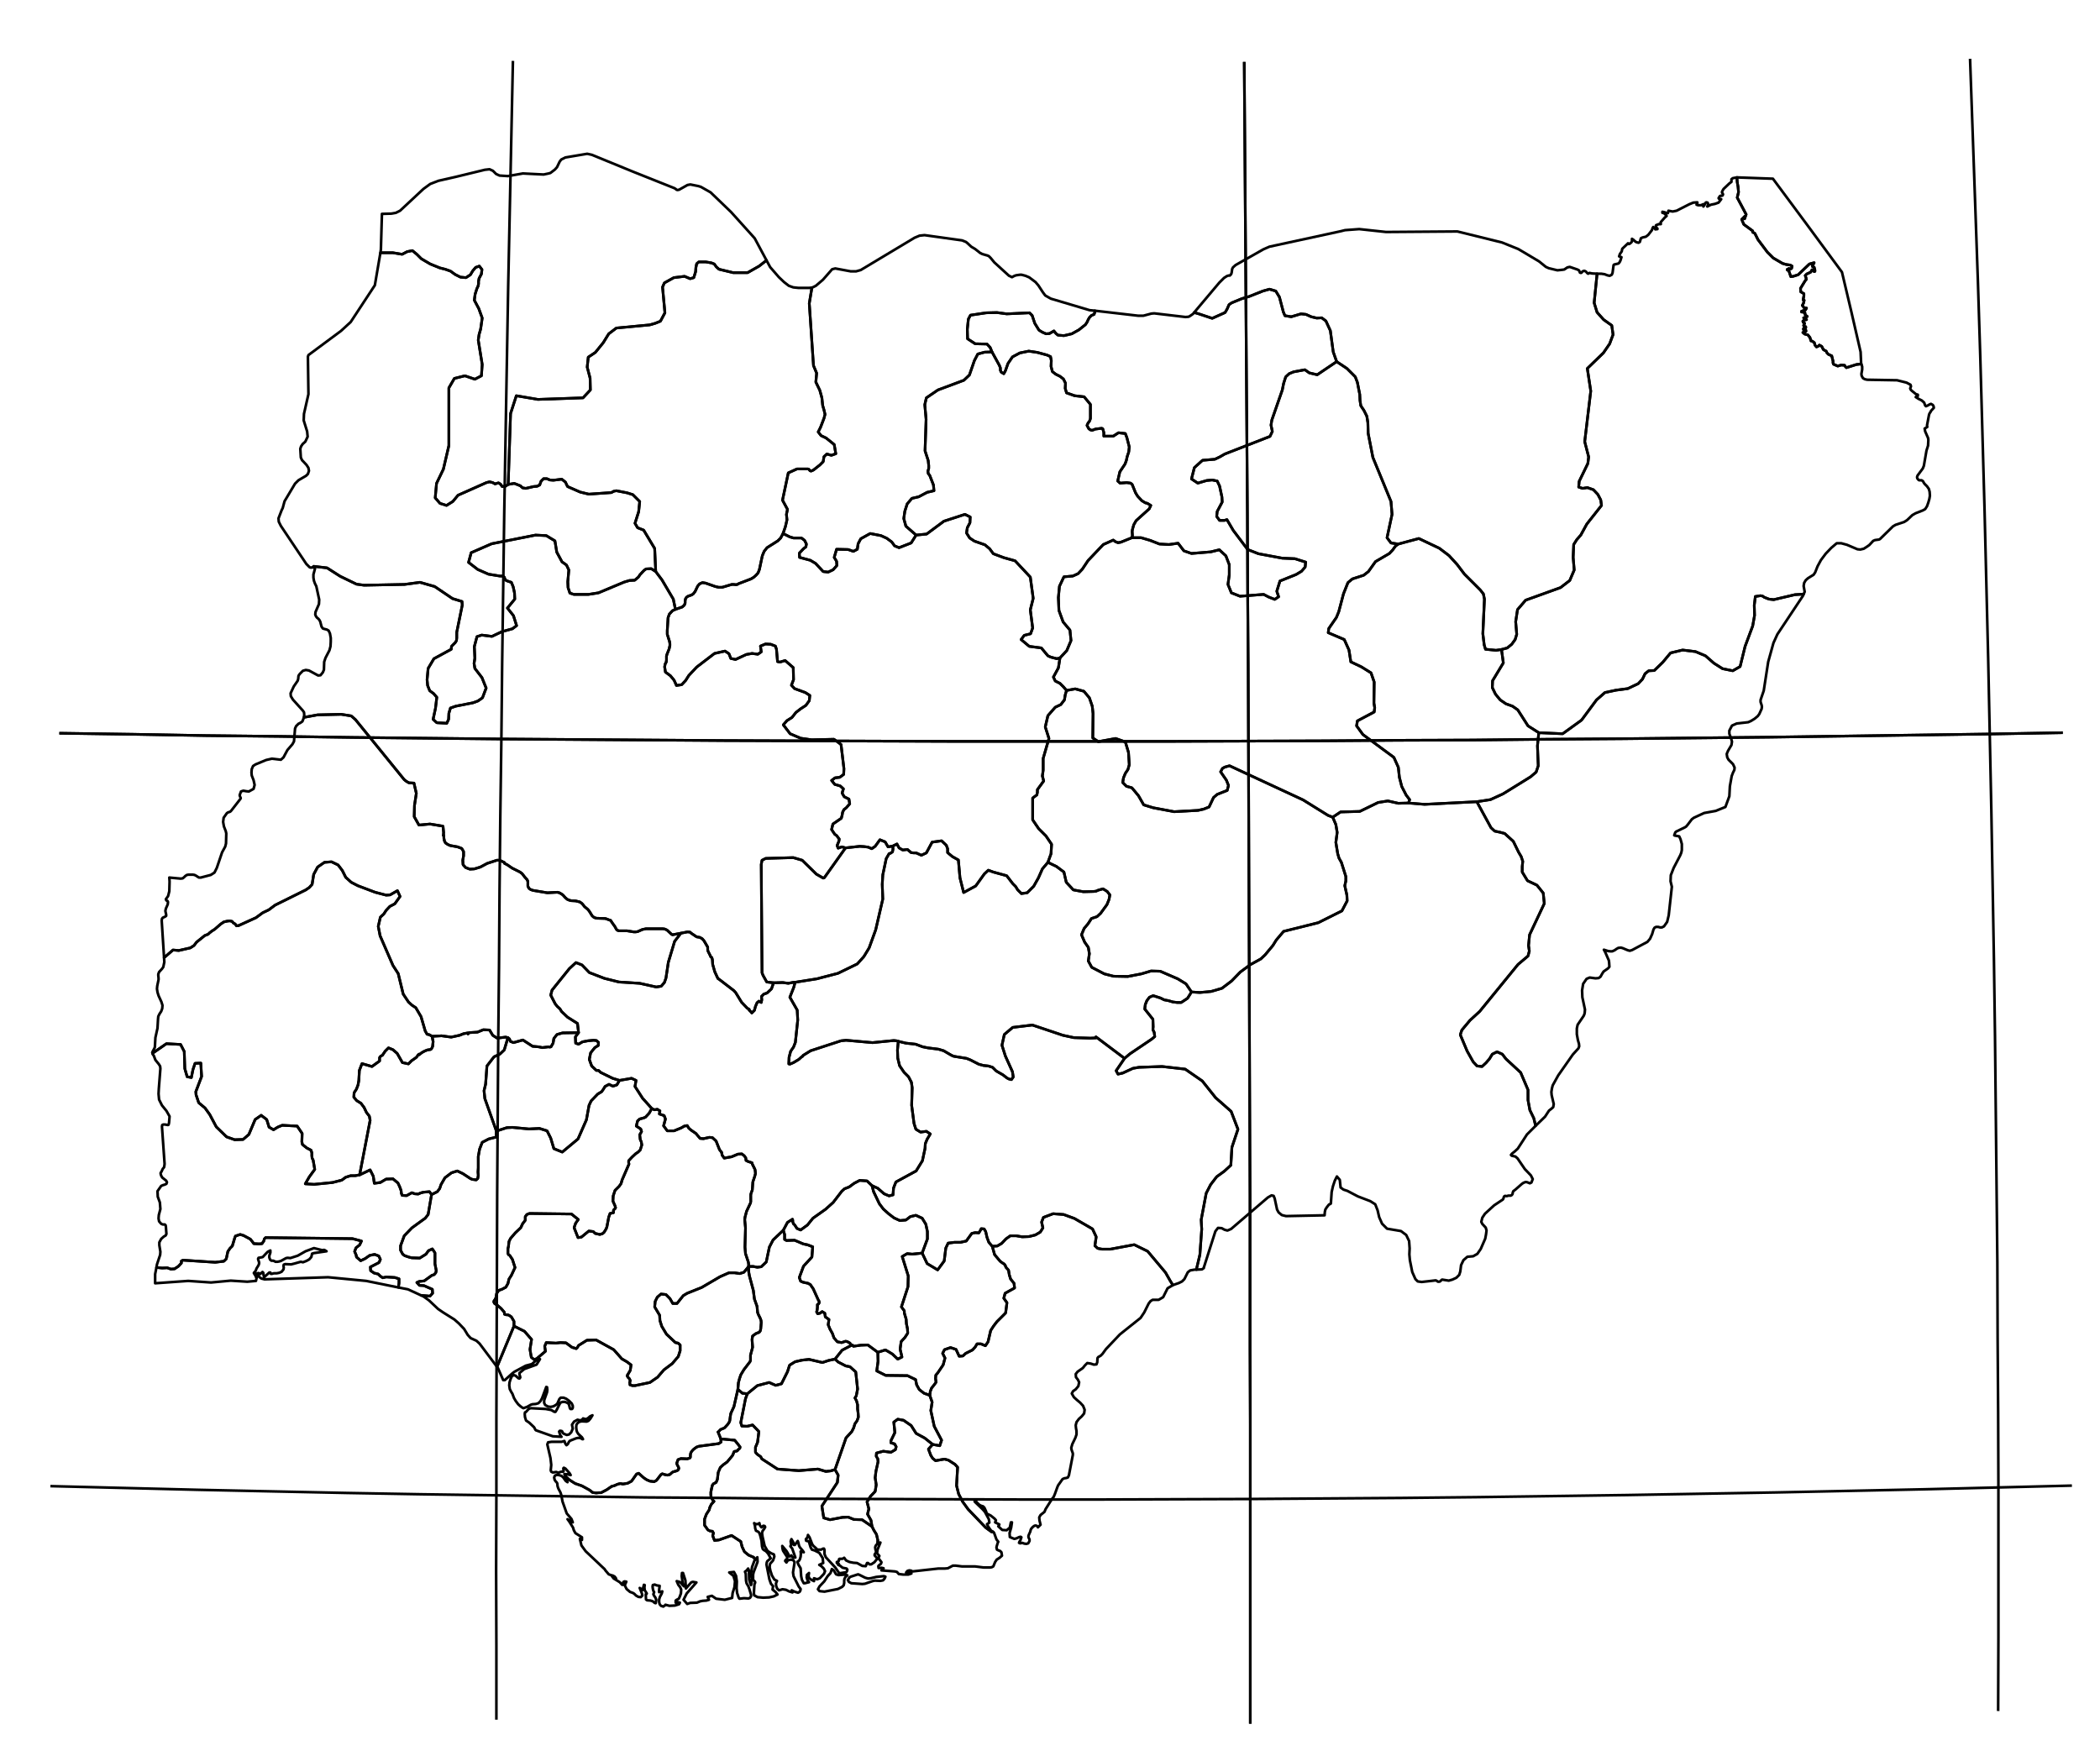<?xml version="1.0" encoding="utf-8"?><!DOCTYPE svg  PUBLIC '-//W3C//DTD SVG 1.1//EN'  'http://www.w3.org/Graphics/SVG/1.1/DTD/svg11.dtd'><svg enable_background="new 0 0 800 671" height="671px" pretty_print="False" style="stroke-linejoin: round; stroke:#000; fill: none;" version="1.1" viewBox="0 0 800 671" width="800px" xmlns="http://www.w3.org/2000/svg" xmlns:xlink="http://www.w3.org/1999/xlink"><defs><style type="text/css"><![CDATA[path { fill-rule: evenodd; }]]></style></defs><g class="" id="nga"><path d="M664.6,83.4L665.2,81.7L661.8,75.3L662.3,73.2L662.1,71.1L661.8,69.4L661.7,67.7L661.7,67.6L660.1,67.9L659.6,68.3L659.6,69.3L658.8,69.9L656.6,72.0L656.3,72.5L656.0,73.1L656.0,73.4L656.3,73.8L656.4,74.1L656.2,74.5L655.9,74.6L655.5,74.6L655.2,74.7L654.7,75.5L654.9,75.8L655.7,75.9L654.7,77.2L653.3,77.7L651.8,78.0L650.4,78.7L650.6,78.2L650.7,77.6L650.5,77.2L650.0,77.1L649.7,77.3L649.3,78.2L648.9,78.7L648.9,78.0L648.9,77.8L648.0,78.2L646.9,78.2L646.3,78.0L646.6,77.4L646.6,77.1L645.1,77.2L643.6,77.8L638.7,80.3L637.2,80.6L635.6,80.3L635.4,81.2L634.9,81.2L634.2,80.9L633.3,80.7L633.3,81.1L633.8,81.2L634.2,81.5L634.5,81.8L634.9,82.3L634.2,82.9L632.7,84.6L632.6,84.8L632.7,85.2L632.7,85.4L632.5,85.4L632.1,85.4L631.9,85.4L631.7,85.5L630.9,85.8L630.8,86.0L631.0,86.7L631.4,87.1L631.4,87.3L630.6,87.4L630.5,87.2L630.2,86.8L629.8,86.5L629.7,86.8L629.6,86.8L629.3,87.7L627.9,89.5L627.0,90.2L625.7,90.5L625.1,90.8L624.7,92.2L624.2,92.5L623.4,92.3L622.8,91.9L622.3,91.4L621.7,91.0L621.7,91.9L621.6,92.2L621.2,92.6L620.8,92.9L620.4,93.0L620.2,92.7L620.0,92.9L618.0,94.8L617.8,95.8L617.1,96.8L616.8,97.7L617.7,98.0L617.3,99.3L617.0,99.9L616.6,100.4L616.2,100.5L614.9,100.8L614.7,101.0L614.3,104.0L614.0,104.7L613.2,105.1L612.3,104.9L611.3,104.5L610.0,104.3L608.4,104.3L608.4,104.4L607.3,115.4L608.4,119.0L610.9,121.8L614.0,124.0L614.5,127.5L613.2,131.0L610.8,134.5L604.7,140.4L606.0,149.0L603.7,168.3L605.2,174.1L604.9,176.6L601.6,183.4L601.4,185.6L602.9,186.1L604.7,185.8L607.0,186.6L608.7,188.4L609.8,190.5L610.1,192.6L604.5,199.7L602.2,203.9L600.7,205.6L599.5,207.5L599.3,212.4L599.7,217.2L598.0,221.2L594.5,223.9L581.2,228.7L578.1,232.3L577.4,236.9L577.8,241.7L577.2,243.7L575.9,245.5L574.2,246.9L572.0,247.5L572.7,252.6L568.6,259.4L568.5,262.0L569.7,264.5L571.5,266.7L573.7,268.2L576.2,269.1L578.2,270.5L582.1,276.6L586.2,279.2L595.3,279.6L602.5,274.4L608.2,266.7L611.4,263.9L615.6,263.0L620.1,262.4L624.1,260.5L625.7,258.8L626.7,256.7L628.1,255.6L630.2,255.5L633.4,252.4L636.4,248.8L641.0,247.7L645.9,248.3L649.7,249.9L652.9,252.7L656.2,254.8L660.1,255.6L662.9,254.0L664.8,246.3L667.7,238.5L668.4,234.5L668.3,230.6L668.7,227.3L670.6,227.0L671.4,227.1L672.1,227.6L673.9,228.3L675.7,228.5L683.8,226.6L687.1,226.4L687.1,226.4L687.5,225.5L687.1,223.3L687.3,222.1L687.9,221.1L688.8,220.3L690.9,219.0L691.5,218.1L692.4,215.8L693.7,213.4L695.5,211.0L697.6,208.8L699.7,207.0L701.4,207.0L703.6,207.6L707.6,209.3L708.7,209.4L710.0,209.1L711.1,208.4L712.1,207.7L713.6,206.1L714.3,205.8L715.8,205.6L716.2,205.4L721.1,200.6L722.1,200.0L725.4,198.9L726.5,198.2L728.5,196.3L729.7,195.6L732.5,194.5L733.4,194.0L734.1,192.9L734.6,191.5L735.0,190.1L735.2,188.9L735.1,187.4L734.8,186.3L734.1,185.3L733.2,184.4L732.9,184.0L732.7,183.6L732.5,183.3L732.0,183.0L731.1,183.0L730.9,182.9L730.4,182.3L730.3,181.8L730.5,181.2L732.5,178.5L732.9,177.5L733.9,171.7L734.5,169.8L734.6,167.9L734.6,167.5L734.5,166.9L733.4,164.4L733.2,163.3L734.2,162.7L734.1,162.1L734.9,157.9L735.2,157.3L735.5,156.9L735.6,156.6L736.7,155.4L736.6,154.8L736.3,154.3L735.6,153.9L735.1,154.1L734.4,154.5L733.7,154.8L733.4,154.5L733.0,153.4L732.1,152.6L730.9,152.0L729.8,151.3L730.4,150.9L730.6,150.9L730.6,150.4L729.9,150.2L728.3,148.9L727.9,148.5L727.7,148.0L728.0,147.2L727.8,146.6L726.3,145.8L722.7,144.9L711.3,144.7L710.4,144.5L709.7,144.1L709.2,143.2L709.1,142.5L709.4,140.8L709.4,139.7L709.1,138.8L709.0,138.8L708.9,138.7L707.2,138.9L703.4,140.1L703.0,139.7L702.7,139.2L701.4,139.1L700.1,139.5L698.5,138.8L698.3,138.3L698.3,137.6L697.8,135.6L696.5,135.0L696.0,134.5L695.7,133.8L695.1,133.5L694.6,133.2L694.0,132.0L693.1,131.5L692.7,131.9L692.0,132.2L691.4,131.5L691.2,130.6L690.4,130.0L689.9,129.9L689.5,128.6L688.7,127.6L687.5,127.3L686.8,126.7L687.4,126.5L688.0,126.2L687.9,125.7L687.5,125.8L687.1,125.7L687.0,125.3L687.9,124.9L687.9,124.5L687.2,124.3L687.1,124.0L687.3,123.6L687.5,123.2L687.0,122.9L686.8,122.4L687.2,122.0L688.2,121.8L687.1,121.1L688.0,120.8L688.5,120.6L688.1,120.3L687.7,120.0L687.6,119.2L686.7,118.9L686.3,118.9L686.3,118.6L687.8,118.1L688.2,117.4L687.3,117.3L686.6,116.4L687.1,115.4L687.3,114.4L686.9,114.3L687.2,112.7L687.2,111.9L686.0,111.2L685.9,109.9L687.6,107.1L688.1,106.5L688.0,105.8L687.7,105.0L688.3,104.4L689.8,103.7L690.3,102.8L690.8,102.9L691.1,103.5L691.4,103.4L691.4,102.9L691.1,101.8L690.5,101.6L690.4,101.1L691.0,100.4L691.1,100.1L689.3,100.6L685.0,104.7L683.1,105.3L682.2,105.4L681.5,103.3L680.8,102.8L680.9,102.6L681.2,102.5L681.5,102.3L681.8,102.6L682.5,102.3L682.7,101.4L682.0,101.0L680.5,100.8L679.1,100.4L675.5,98.3L673.3,96.1L669.7,91.3L668.5,88.9L667.7,88.5L667.7,88.0L664.3,85.5L663.5,83.6L664.7,82.4L664.6,83.4Z " data-name="Borno"/><path d="M675.4,68.1L661.7,67.6L661.7,67.6L661.7,67.7L661.8,69.4L662.1,71.1L662.3,73.2L661.8,75.3L665.2,81.7L664.6,83.4L664.7,82.4L663.5,83.6L664.3,85.5L667.7,88.0L667.7,88.5L668.5,88.9L669.7,91.3L673.3,96.1L675.5,98.3L679.1,100.4L680.5,100.8L682.0,101.0L682.7,101.4L682.5,102.3L681.8,102.6L681.5,102.3L681.2,102.5L680.9,102.6L680.8,102.8L681.5,103.3L682.2,105.4L683.1,105.3L685.0,104.7L689.3,100.6L691.1,100.1L691.0,100.4L690.4,101.1L690.5,101.6L691.1,101.8L691.4,102.9L691.4,103.4L691.1,103.5L690.8,102.9L690.3,102.8L689.8,103.7L688.3,104.4L687.7,105.0L688.0,105.8L688.1,106.5L687.6,107.1L685.9,109.9L686.0,111.2L687.2,111.9L687.2,112.7L686.9,114.3L687.3,114.4L687.1,115.4L686.6,116.4L687.3,117.3L688.2,117.4L687.8,118.1L686.3,118.6L686.3,118.9L686.7,118.9L687.6,119.2L687.7,120.0L688.1,120.3L688.5,120.6L688.0,120.8L687.1,121.1L688.2,121.8L687.2,122.0L686.8,122.4L687.0,122.9L687.5,123.2L687.3,123.6L687.1,124.0L687.2,124.3L687.9,124.5L687.9,124.9L687.0,125.3L687.1,125.7L687.5,125.8L687.9,125.7L688.0,126.2L687.4,126.5L686.8,126.7L687.5,127.3L688.7,127.6L689.5,128.6L689.9,129.9L690.4,130.0L691.2,130.6L691.4,131.5L692.0,132.2L692.7,131.9L693.1,131.5L694.0,132.0L694.6,133.2L695.1,133.5L695.7,133.8L696.0,134.5L696.5,135.0L697.8,135.6L698.3,137.6L698.3,138.3L698.5,138.8L700.1,139.5L701.4,139.1L702.7,139.2L703.0,139.7L703.4,140.1L707.2,138.9L708.9,138.7L709.0,138.8L709.1,138.8L709.0,138.5L708.8,134.1L705.3,118.9L701.7,103.7L688.6,85.9L675.4,68.1Z " data-name="Water body"/><path d="M334.4,515.3L330.6,512.5L327.9,512.6L325.1,513.0L325.0,512.8L324.6,512.5L320.8,514.5L318.1,517.9L319.3,519.0L322.2,520.5L323.8,520.8L326.0,522.8L326.7,529.3L326.2,531.9L325.7,532.7L326.3,533.8L326.7,535.3L326.7,536.9L326.9,538.4L327.0,540.0L326.5,541.4L325.7,542.5L325.2,544.1L324.5,545.5L322.3,547.9L318.1,560.0L319.3,562.1L319.0,564.9L313.1,573.9L313.8,578.4L316.2,579.1L320.9,578.2L323.1,578.1L325.3,579.0L328.4,579.1L332.2,581.7L331.8,579.3L330.5,577.0L330.7,576.1L331.0,575.0L330.3,572.3L331.6,570.2L333.4,568.3L333.8,565.8L333.4,563.1L333.7,560.6L334.5,557.0L334.4,555.9L333.8,554.9L333.9,553.7L336.5,553.0L339.4,553.4L341.1,552.4L341.4,551.3L340.8,550.2L339.4,549.8L339.4,549.0L340.9,545.9L340.5,541.9L342.0,540.8L344.2,541.2L347.1,543.2L349.0,546.2L352.3,548.0L355.3,550.4L358.0,550.9L358.7,548.8L355.9,543.5L354.6,537.5L355.1,534.3L354.2,531.7L352.0,530.9L350.2,529.5L349.2,527.7L348.8,525.7L345.7,524.2L337.4,524.1L334.0,522.4L334.5,518.7L334.4,515.3Z " data-name="Abia"/><path d="M355.3,550.4L352.3,548.0L349.0,546.2L347.1,543.2L344.2,541.2L342.0,540.8L340.5,541.9L340.9,545.9L339.4,549.0L339.4,549.8L340.8,550.2L341.4,551.3L341.1,552.4L339.4,553.4L336.5,553.0L333.9,553.7L333.8,554.9L334.4,555.9L334.5,557.0L333.7,560.6L333.4,563.1L333.8,565.8L333.4,568.3L331.6,570.2L330.3,572.3L331.0,575.0L330.7,576.1L330.5,577.0L331.8,579.3L332.2,581.7L332.9,583.1L333.9,584.7L334.4,586.9L334.3,588.3L334.3,588.3L335.0,587.8L335.4,587.8L334.3,590.5L334.1,591.9L335.0,592.9L334.7,593.5L334.6,593.7L335.6,595.0L335.8,595.3L335.6,595.9L335.2,596.2L334.8,596.5L334.6,596.8L334.7,597.5L335.2,597.5L335.8,597.4L336.6,597.6L336.2,597.8L336.1,598.0L336.0,598.2L335.8,598.4L340.9,598.8L341.7,599.0L342.4,599.8L344.1,600.0L346.0,600.0L347.2,599.6L346.8,599.4L346.4,599.3L345.9,599.2L345.2,599.2L345.7,598.6L346.4,598.4L347.1,598.5L347.6,598.8L357.5,597.7L360.0,597.7L361.1,597.6L363.0,596.6L364.1,596.6L366.5,596.9L371.5,596.9L374.7,597.3L377.2,597.3L377.8,597.2L378.4,596.9L379.1,595.2L379.7,594.3L380.8,593.6L381.7,592.8L381.5,591.5L381.0,591.0L380.4,590.8L379.8,590.5L379.6,589.7L379.7,589.2L380.1,587.9L380.3,587.5L379.6,586.6L378.7,584.1L378.4,583.8L378.4,583.8L377.7,583.7L375.5,582.1L368.8,575.1L366.7,572.2L365.2,569.3L364.4,566.1L364.8,559.1L363.8,558.0L361.3,556.4L359.8,556.0L356.4,556.6L355.3,555.7L354.6,554.6L353.7,552.2L355.3,550.4Z " data-name="Akwa Ibom"/><path d="M318.1,560.0L322.3,547.9L324.5,545.5L325.2,544.1L325.7,542.5L326.5,541.4L327.0,540.0L326.9,538.4L326.7,536.9L326.7,535.3L326.3,533.8L325.7,532.7L326.2,531.9L326.7,529.3L326.0,522.8L323.8,520.8L322.2,520.5L319.3,519.0L318.1,517.9L315.7,518.4L313.3,519.2L308.2,518.0L305.5,518.3L302.9,518.9L300.8,520.2L300.0,522.7L297.7,527.3L295.5,527.9L293.0,526.8L288.5,528.0L284.7,531.1L284.0,533.0L282.2,542.1L282.6,543.4L284.6,543.5L286.7,543.0L289.1,545.5L288.6,549.6L287.8,551.5L287.8,553.4L288.4,554.1L289.8,555.1L290.2,555.9L296.2,559.8L304.3,560.4L311.6,559.8L314.6,560.7L316.4,560.5L318.1,560.0Z " data-name="Imo"/><path d="M329.6,601.2L327.6,600.2L326.9,599.9L324.1,600.8L323.6,601.1L323.0,602.1L323.4,602.8L324.3,603.3L328.5,603.6L329.5,603.5L332.4,602.5L333.2,602.3L335.4,602.4L336.4,602.2L337.0,601.5L337.3,600.8L336.7,600.6L334.8,600.8L333.8,600.9L331.7,601.4L330.7,601.5L329.6,601.2Z M318.5,599.9L317.6,598.4L316.9,597.9L316.6,598.8L316.4,599.4L315.3,600.6L314.0,602.6L312.2,604.5L311.6,605.6L312.2,606.3L314.1,606.5L319.2,605.5L320.0,605.1L320.8,604.7L321.4,604.1L321.6,603.2L321.6,602.3L321.7,601.6L322.1,600.9L322.8,600.3L322.0,600.0L319.4,600.2L318.5,599.9Z M282.6,543.4L282.2,542.1L284.0,533.0L284.7,531.1L282.8,530.9L281.1,529.4L279.6,536.0L278.4,538.6L278.2,539.8L278.0,541.4L277.7,542.1L277.2,542.8L276.1,544.0L275.8,544.2L274.8,544.6L274.4,544.8L273.9,545.4L273.5,545.7L273.6,545.8L274.6,548.3L279.9,548.8L281.5,550.8L281.7,551.1L281.9,551.3L281.9,551.7L281.7,552.0L281.1,552.5L281.0,552.7L280.8,552.9L279.7,553.1L279.5,553.5L279.3,554.1L279.0,554.7L277.0,557.1L275.6,558.1L274.4,559.2L273.6,561.1L273.3,563.7L272.8,564.9L271.8,565.4L271.4,565.9L271.1,567.1L270.8,568.6L270.8,569.7L270.9,570.4L271.2,571.0L271.5,571.6L272.0,572.1L271.0,573.2L270.4,574.4L270.2,575.3L269.1,577.0L268.4,578.9L268.4,581.2L269.7,583.0L270.5,583.4L271.4,583.5L271.8,584.2L271.5,585.2L272.2,587.0L273.9,586.8L278.7,585.1L282.2,587.4L282.7,589.4L283.6,591.3L285.2,592.6L287.1,593.4L287.7,594.3L287.7,594.3L288.5,593.4L288.6,595.1L288.4,595.7L287.1,599.1L286.9,600.0L286.9,602.0L287.1,602.2L287.6,602.7L287.7,603.0L287.6,603.3L287.4,603.7L287.2,607.0L287.3,607.9L288.6,608.6L290.7,608.8L293.0,608.7L294.8,608.3L296.2,607.6L295.5,606.7L294.3,605.7L294.5,604.4L293.7,603.5L293.1,601.8L292.0,596.2L292.1,595.4L292.3,594.9L293.6,593.8L292.6,592.0L291.8,591.1L291.1,590.7L290.6,590.3L290.3,589.3L290.1,587.1L289.6,585.1L289.2,584.0L288.7,583.6L288.0,583.3L287.7,582.4L287.6,581.4L287.3,580.4L287.8,580.7L288.3,580.8L288.8,580.7L289.3,580.4L289.4,581.0L289.6,581.4L290.1,582.0L290.8,581.4L291.3,581.5L291.5,581.9L291.1,582.6L290.5,583.4L290.3,584.2L290.5,585.6L291.3,589.1L292.4,591.0L293.8,591.9L294.8,592.3L295.0,593.1L294.7,594.0L294.5,594.6L294.0,595.2L293.6,595.6L293.3,596.1L293.2,597.2L293.5,598.6L294.1,600.4L295.0,601.9L296.0,602.4L295.6,603.4L295.7,604.4L296.1,605.4L296.8,606.0L298.1,605.6L299.4,605.8L300.6,606.4L301.9,606.8L301.7,606.5L301.6,606.2L301.6,606.0L302.7,606.5L303.3,606.7L304.0,606.9L304.6,606.6L304.9,606.1L305.0,605.5L304.3,604.6L302.3,600.6L302.1,599.2L302.7,595.3L302.2,594.5L301.2,594.3L300.1,594.6L299.6,595.4L299.1,594.8L299.3,594.4L299.7,594.2L299.9,593.7L299.8,593.2L299.6,592.9L299.2,592.3L298.3,590.9L298.1,590.1L298.0,589.1L299.6,591.0L300.2,592.0L300.7,593.1L301.3,592.9L301.5,592.7L301.7,593.2L302.0,593.4L302.4,593.5L303.0,593.5L301.8,590.1L301.1,589.2L301.4,588.7L301.2,587.3L301.5,586.5L302.2,587.7L302.4,588.7L302.8,588.7L303.9,587.2L304.1,587.7L304.4,589.0L304.7,589.6L305.8,590.9L306.2,591.5L305.8,591.4L305.3,591.3L305.0,591.2L305.1,592.0L305.0,593.2L304.7,594.2L304.4,594.7L303.8,595.1L304.1,596.1L305.0,597.6L305.2,600.6L305.5,602.0L306.2,603.3L306.6,603.3L308.2,602.9L307.6,602.1L307.3,601.1L307.4,600.1L308.2,599.4L308.0,600.6L308.3,601.4L309.1,602.0L310.1,602.5L310.1,602.2L310.1,601.4L311.3,601.8L312.3,601.4L313.9,599.7L314.3,598.7L313.8,597.7L312.9,596.8L312.1,596.3L313.6,595.6L313.4,593.7L312.1,591.7L310.3,590.8L309.3,590.5L308.8,589.6L308.2,587.6L307.8,587.2L307.4,587.2L307.1,587.1L307.0,586.5L307.1,586.4L307.4,586.1L307.7,585.5L307.8,584.9L308.4,585.8L309.4,588.4L309.8,589.0L310.8,589.9L311.3,590.4L311.5,590.5L312.8,590.5L313.6,590.1L313.9,590.1L314.1,590.6L314.1,592.2L314.6,593.4L318.2,597.3L319.5,599.2L319.8,599.5L322.4,599.1L322.7,598.6L322.8,598.1L322.5,597.7L321.0,597.4L320.0,596.6L319.3,596.3L319.6,596.0L319.2,595.8L318.8,595.6L318.8,595.2L319.4,595.0L319.6,594.6L319.6,594.2L319.8,594.0L320.9,594.0L321.3,593.8L321.6,593.6L322.3,594.6L323.6,595.2L325.1,595.5L326.5,595.6L328.5,596.7L329.8,596.8L330.3,595.6L330.7,595.6L331.2,596.1L331.9,596.1L332.5,595.7L333.1,595.3L334.0,594.2L334.2,594.1L334.0,593.6L333.2,592.7L333.2,592.3L333.7,591.6L333.7,591.0L333.5,590.4L333.4,589.6L333.6,589.0L334.0,588.5L334.3,588.3L334.4,586.9L333.9,584.7L332.9,583.1L332.2,581.7L328.4,579.1L325.3,579.0L323.1,578.1L320.9,578.2L316.2,579.1L313.8,578.4L313.1,573.9L319.0,564.9L319.3,562.1L318.1,560.0L316.4,560.5L314.6,560.7L311.6,559.8L304.3,560.4L296.2,559.8L290.2,555.9L289.8,555.1L288.4,554.1L287.8,553.4L287.8,551.5L288.6,549.6L289.1,545.5L286.7,543.0L284.6,543.5L282.6,543.4Z " data-name="Rivers"/><path d="M272.2,587.0L271.5,585.2L271.8,584.2L271.4,583.5L270.5,583.4L269.7,583.0L268.4,581.2L268.4,578.9L269.1,577.0L270.2,575.3L270.4,574.4L271.0,573.2L272.0,572.1L271.5,571.6L271.2,571.0L270.9,570.4L270.8,569.7L270.8,568.6L271.1,567.1L271.4,565.9L271.8,565.4L272.8,564.9L273.3,563.7L273.6,561.1L274.4,559.2L275.6,558.1L277.0,557.1L279.0,554.7L279.3,554.1L279.5,553.5L279.7,553.1L280.8,552.9L281.0,552.7L281.1,552.5L281.7,552.0L281.9,551.7L281.9,551.3L281.7,551.1L281.5,550.8L279.9,548.8L274.6,548.3L274.7,549.5L273.8,550.1L266.3,551.1L265.4,551.4L264.3,552.2L263.8,552.7L263.4,553.2L263.1,553.8L263.0,554.5L263.0,555.3L262.8,555.6L261.8,555.9L259.4,555.8L258.3,556.2L257.8,557.6L258.0,558.2L258.5,559.1L258.6,559.6L258.3,560.2L257.7,560.5L256.3,560.9L255.8,561.3L255.5,561.6L255.1,561.9L254.3,562.1L253.6,562.0L252.9,561.8L252.3,561.6L251.8,561.9L250.1,564.1L249.2,564.6L247.6,564.4L246.4,563.9L245.2,563.1L243.3,561.4L242.5,561.7L240.6,564.4L239.1,565.2L237.3,565.5L236.3,565.3L235.2,565.6L234.1,566.1L233.0,566.4L231.1,567.7L229.0,568.8L228.1,568.8L227.1,568.9L225.7,568.7L224.6,567.8L221.7,566.2L219.1,565.3L216.9,563.9L215.4,562.5L215.4,562.5L216.2,564.8L215.5,564.3L214.5,562.9L213.9,562.4L213.0,562.1L212.1,562.0L211.4,562.3L211.1,563.0L211.3,563.9L211.7,564.5L212.1,564.9L212.3,565.3L212.4,566.3L212.7,567.2L213.5,568.7L213.8,569.6L214.3,572.2L215.9,576.7L217.7,578.8L218.2,580.1L216.2,578.9L216.8,579.7L218.3,582.1L218.6,583.1L219.2,584.2L221.7,585.8L221.7,586.8L221.3,586.6L221.1,586.5L220.9,586.4L221.5,588.9L223.1,591.1L228.4,596.1L228.7,596.4L230.3,597.9L230.7,598.5L231.9,599.9L232.7,600.2L233.5,600.4L234.2,600.8L234.7,601.5L234.2,601.2L233.5,600.9L233.1,600.6L233.8,601.5L236.1,602.9L237.0,603.9L237.4,603.9L237.3,603.2L237.5,602.8L237.9,602.6L238.6,602.7L238.0,604.1L238.7,605.5L240.0,606.6L241.1,607.0L241.6,607.3L242.3,608.0L243.2,608.5L244.1,608.6L244.7,608.0L244.5,607.1L243.7,605.1L244.5,605.6L244.8,605.9L245.3,603.9L245.6,604.0L245.5,604.9L245.6,605.9L245.7,606.1L246.4,607.2L246.3,607.4L246.0,607.5L246.1,609.5L246.5,609.8L247.8,609.9L248.7,610.2L249.4,610.8L249.8,610.9L250.0,609.7L249.7,608.8L249.2,608.1L248.9,607.5L249.2,606.7L248.9,606.2L248.7,605.4L248.6,604.6L248.7,604.0L249.4,603.8L250.1,604.1L250.7,604.2L251.3,604.3L251.1,605.8L251.1,606.7L251.4,606.6L252.0,606.5L252.3,606.4L252.1,607.2L251.4,608.5L251.1,609.5L251.1,610.5L251.3,611.3L251.8,611.9L252.7,612.2L252.9,612.0L253.3,611.8L253.5,611.5L255.0,611.9L257.1,611.8L258.7,611.3L259.0,610.7L258.3,610.5L257.9,610.5L257.4,610.7L257.4,609.9L257.8,609.6L258.2,609.4L258.6,609.2L259.0,608.3L259.4,607.2L259.5,605.7L259.1,604.8L258.4,603.9L257.8,602.5L258.9,602.8L259.5,603.3L260.0,603.9L260.6,604.5L260.1,603.4L259.9,602.0L259.7,600.6L259.8,599.4L260.2,599.4L261.1,602.2L261.3,605.3L263.3,603.0L263.8,602.8L264.1,602.8L264.6,602.9L265.3,603.0L261.6,607.2L260.4,609.6L261.8,611.2L262.9,610.8L265.5,610.7L266.7,610.2L267.7,610.0L269.1,609.9L270.1,609.6L269.6,608.5L270.4,608.3L271.2,608.1L272.8,609.2L276.1,609.6L278.9,608.9L279.1,607.0L279.8,604.8L280.0,602.5L279.4,600.5L277.8,599.2L279.6,599.0L280.4,600.5L280.7,602.6L280.6,605.2L280.8,607.0L281.4,608.8L281.7,609.2L283.4,609.0L285.1,609.1L285.7,608.9L286.1,608.3L286.1,607.6L285.5,605.6L285.1,604.5L284.4,603.3L284.2,602.3L284.1,599.7L283.8,598.9L284.2,598.6L284.5,598.4L284.7,598.1L285.0,597.7L285.3,598.4L285.4,601.9L285.6,602.7L286.1,604.0L286.3,603.2L286.3,602.1L286.5,601.6L286.1,599.7L286.5,597.1L287.4,594.7L287.7,594.3L287.7,594.3L287.1,593.4L285.2,592.6L283.6,591.3L282.7,589.4L282.2,587.4L278.7,585.1L273.9,586.8L272.2,587.0Z " data-name="Bayelsa"/><path d="M415.4,395.6L409.1,395.4L404.9,394.5L393.3,390.6L385.8,391.5L382.6,394.2L381.7,398.3L383.0,402.4L385.7,408.4L386.0,410.4L385.3,411.4L384.9,411.3L384.2,411.1L383.5,410.7L382.1,409.6L379.5,408.1L378.1,406.7L376.5,406.2L374.6,406.0L372.8,405.5L369.7,403.9L368.2,403.3L363.3,402.5L362.4,402.1L359.5,400.4L357.5,399.8L353.5,399.3L351.5,398.9L348.8,397.9L345.1,397.5L342.2,396.8L341.9,400.1L342.0,403.2L342.7,406.1L344.4,408.6L346.1,410.3L347.2,412.4L347.5,414.5L347.3,421.2L348.2,428.1L348.9,430.3L350.7,431.4L352.9,431.1L354.4,432.1L353.2,434.1L352.5,435.8L352.4,437.6L351.4,442.3L349.0,446.2L341.3,450.4L340.4,452.7L340.2,455.3L338.7,455.7L336.8,454.9L334.4,452.8L332.2,451.8L332.8,454.1L335.0,458.7L336.5,460.7L338.5,462.5L340.6,464.1L342.8,465.1L345.1,464.9L346.8,463.6L348.9,463.1L351.3,464.2L352.7,466.5L353.3,469.3L353.3,472.1L351.3,477.5L353.2,481.5L357.2,483.9L359.7,480.5L360.3,475.6L361.2,473.7L363.6,473.4L365.9,473.4L368.1,472.9L370.2,470.0L371.5,469.7L372.9,469.8L373.5,468.8L373.8,468.2L374.9,468.3L375.5,469.3L376.0,471.5L376.7,473.4L378.0,474.9L379.9,474.8L381.6,473.8L383.2,472.1L384.9,470.9L387.1,470.9L389.4,471.3L392.0,471.2L394.4,470.6L396.3,469.5L397.3,467.9L396.8,465.7L397.5,463.9L401.2,462.5L405.2,462.8L409.3,464.3L416.2,468.3L417.6,471.3L417.1,474.7L418.2,475.7L419.8,476.0L423.0,476.0L432.1,474.3L437.2,476.8L444.0,484.9L445.7,487.9L446.8,489.7L446.8,489.7L449.1,488.9L450.3,488.3L451.2,487.4L452.5,484.8L453.4,484.1L455.1,483.8L455.8,483.8L455.8,483.7L455.8,483.6L457.1,478.1L457.8,468.4L457.6,464.8L459.5,454.7L461.2,451.4L463.5,448.4L466.4,446.3L468.9,444.0L469.3,437.2L471.6,430.3L469.0,423.5L463.1,418.3L458.0,411.9L451.5,407.4L442.7,406.4L433.9,406.7L431.6,407.1L427.7,408.9L425.9,409.3L425.2,408.0L428.4,403.3L417.5,395.1L417.5,395.5L415.4,395.6Z " data-name="Benue"/><path d="M419.8,476.0L418.2,475.7L417.1,474.7L417.6,471.3L416.2,468.3L409.3,464.3L405.2,462.8L401.2,462.5L397.5,463.9L396.8,465.7L397.3,467.9L396.3,469.5L394.4,470.6L392.0,471.2L389.4,471.3L387.1,470.9L384.9,470.9L383.2,472.1L381.6,473.8L379.9,474.8L378.0,474.9L378.9,478.1L381.0,480.6L381.8,481.2L382.6,481.7L383.0,482.3L383.2,482.9L384.2,484.0L384.5,485.8L385.0,487.4L386.3,489.0L386.5,490.8L382.9,492.8L382.4,494.7L383.6,496.4L383.1,500.3L379.8,503.6L378.5,505.3L377.4,507.0L376.4,511.3L375.4,512.8L373.7,512.1L372.2,512.1L371.5,513.3L370.5,514.4L367.9,515.7L366.8,516.7L365.4,516.8L364.2,514.2L362.1,513.5L359.8,514.3L359.1,515.7L360.0,517.5L359.3,520.1L357.2,523.2L356.5,524.0L356.4,525.3L356.6,526.7L355.8,527.8L354.9,528.9L354.4,530.2L354.2,531.7L355.1,534.3L354.6,537.5L355.9,543.5L358.7,548.8L358.0,550.9L355.3,550.4L353.7,552.2L354.6,554.6L355.3,555.7L356.4,556.6L359.8,556.0L361.3,556.4L363.8,558.0L364.8,559.1L364.4,566.1L365.2,569.3L366.7,572.2L368.8,575.1L375.5,582.1L377.7,583.7L378.4,583.8L378.4,583.8L378.2,583.6L377.6,583.3L377.0,582.5L376.4,581.6L376.0,580.8L376.9,580.2L376.7,578.9L375.2,576.1L374.4,575.2L371.3,572.2L371.3,571.8L371.6,571.8L371.9,572.2L372.5,572.9L373.2,573.5L373.8,573.8L374.5,574.0L375.0,574.5L375.6,575.8L375.9,576.7L376.0,576.8L377.4,577.5L378.9,578.7L379.4,579.3L379.1,580.1L380.3,580.7L380.7,580.9L380.5,581.4L380.3,581.6L381.8,583.0L383.5,583.1L384.7,582.1L385.1,580.1L385.5,580.1L385.2,582.1L384.6,584.2L384.7,585.7L386.4,586.4L387.2,586.2L388.3,585.7L388.8,585.6L389.1,585.8L388.9,586.4L388.7,587.0L388.4,587.4L388.2,587.9L388.6,588.1L389.1,588.0L389.4,587.9L390.2,588.2L391.0,588.3L391.7,588.1L392.2,587.2L392.2,586.6L391.8,585.8L391.8,585.2L392.0,584.7L392.5,583.6L392.6,583.1L392.8,582.6L393.3,582.0L393.9,581.5L394.4,581.3L394.9,581.4L395.3,581.7L395.4,582.0L395.4,582.0L395.4,582.0L395.4,582.0L396.4,581.0L396.2,580.2L396.0,579.4L395.9,578.2L396.4,577.3L397.9,576.1L398.3,575.1L400.5,571.6L400.5,571.5L401.4,570.4L401.9,569.2L402.8,566.7L403.1,566.0L404.3,564.3L404.8,563.6L405.5,563.3L406.2,563.2L406.8,563.0L407.2,562.2L408.7,554.4L408.7,553.8L408.2,552.4L408.1,551.7L408.5,550.3L409.7,547.8L410.1,546.6L410.1,545.3L409.9,544.2L409.8,543.1L410.1,541.9L411.0,540.7L412.1,539.7L413.0,538.6L413.2,537.2L412.6,535.7L411.5,534.5L410.3,533.5L409.1,532.4L408.3,531.0L408.8,530.1L409.8,529.4L410.8,528.2L411.1,526.7L410.6,525.7L409.9,524.8L409.8,523.6L410.5,522.7L412.5,521.3L413.3,520.3L414.2,519.4L415.5,519.6L416.7,520.0L417.7,519.9L418.0,519.1L418.1,517.5L418.4,517.1L419.3,516.6L420.0,515.9L421.3,514.1L421.3,514.1L426.6,508.5L434.5,502.2L435.9,500.1L437.6,496.7L438.3,495.8L439.1,495.3L439.8,495.3L440.5,495.3L441.4,495.3L443.1,494.3L444.8,490.9L446.5,489.9L446.8,489.7L446.8,489.7L445.7,487.9L444.0,484.9L437.2,476.8L432.1,474.3L423.0,476.0L419.8,476.0Z " data-name="Cross River"/><path d="M532.7,306.1L528.7,305.2L525.0,305.8L518.0,309.2L510.7,309.4L507.7,311.4L508.9,314.2L509.4,317.2L508.9,321.0L509.6,325.3L510.1,327.0L511.0,328.6L512.7,334.0L512.7,335.7L512.3,337.5L513.1,341.1L513.2,343.3L511.2,347.1L502.2,351.6L489.0,354.9L486.2,358.2L484.9,360.3L481.9,363.9L480.3,365.4L476.3,367.6L472.5,370.4L469.2,373.8L465.5,376.6L461.4,377.8L457.1,378.2L453.9,378.0L452.4,380.4L450.0,382.0L448.4,382.0L446.8,381.8L445.1,381.3L443.5,381.0L442.1,380.3L439.3,379.4L437.9,380.0L436.9,381.3L436.3,382.8L436.1,384.5L439.2,388.4L439.3,391.3L439.2,392.4L439.7,393.4L439.9,395.0L438.7,396.0L430.4,401.6L428.4,403.3L425.2,408.0L425.9,409.3L427.7,408.9L431.6,407.1L433.9,406.7L442.7,406.4L451.5,407.4L458.0,411.9L463.1,418.3L469.0,423.5L471.6,430.3L469.3,437.2L468.9,444.0L466.4,446.3L463.5,448.4L461.2,451.4L459.5,454.7L457.6,464.8L457.8,468.4L457.1,478.1L455.8,483.6L455.8,483.7L455.8,483.8L457.9,483.7L458.6,483.2L458.6,483.0L463.0,469.2L464.0,467.9L465.4,468.0L466.5,468.6L467.6,468.9L469.0,468.3L483.0,456.3L484.4,455.5L485.2,455.7L485.6,456.7L486.5,460.9L487.1,462.0L488.3,463.0L489.9,463.4L504.6,463.1L504.7,461.8L504.9,460.9L505.4,460.1L506.1,459.2L506.4,458.9L506.8,458.8L507.0,458.6L507.3,454.2L507.8,452.0L508.5,449.9L509.3,448.3L510.4,449.6L510.7,452.5L511.8,453.3L513.3,453.8L517.3,455.9L522.0,457.7L523.9,458.9L524.8,461.2L525.4,463.8L526.5,466.3L528.4,468.2L533.7,469.1L535.7,470.6L536.8,472.9L537.0,475.7L536.9,478.0L537.1,480.2L538.0,484.7L539.2,487.4L540.1,488.3L541.6,488.5L545.2,488.1L546.9,487.9L547.2,488.0L547.8,488.4L548.2,488.4L548.6,488.3L549.2,487.7L549.4,487.6L550.0,487.7L551.3,487.9L551.9,488.0L553.3,487.6L554.8,486.9L555.9,485.8L556.3,484.5L556.6,482.1L557.5,480.2L559.0,478.9L561.2,478.7L562.8,477.8L564.1,475.9L565.8,472.0L566.1,470.4L566.3,468.9L566.0,467.8L564.7,466.4L564.3,465.6L564.7,464.0L565.7,462.5L569.2,459.3L572.5,457.1L572.7,456.8L572.9,456.1L573.1,455.8L573.4,455.7L574.0,455.8L574.6,455.6L575.5,455.6L575.9,455.4L576.2,455.0L576.3,454.4L576.5,453.9L577.3,453.3L579.8,451.1L580.4,450.7L581.2,450.4L581.8,450.5L582.3,450.7L582.8,450.9L583.4,450.6L583.9,449.3L583.2,447.9L580.9,445.5L578.1,441.4L577.3,440.7L575.9,440.4L575.6,440.1L576.0,439.6L577.0,438.8L578.2,437.7L581.7,432.3L585.0,429.0L585.0,429.0L585.0,429.0L584.3,426.1L582.8,423.0L582.1,419.2L582.1,415.3L579.3,408.7L573.7,403.5L572.3,401.7L570.3,400.8L568.5,401.7L567.4,403.5L566.1,405.0L564.6,406.4L562.7,406.2L561.2,404.6L558.9,400.5L556.3,394.3L556.9,392.5L560.0,388.8L563.7,385.4L578.3,367.5L582.1,364.3L582.6,362.4L582.3,360.3L582.7,356.2L588.3,344.3L587.9,340.3L585.5,337.3L581.9,335.6L579.9,332.3L579.9,330.2L580.1,328.2L579.5,326.4L578.5,324.7L576.5,320.6L573.2,317.6L571.3,317.1L569.4,316.7L568.0,315.4L562.6,305.5L542.7,306.5L536.6,306.0L532.7,306.1Z " data-name="Taraba"/><path d="M159.6,314.4L157.8,311.2L157.9,306.9L158.6,302.3L157.7,298.4L155.8,298.3L154.9,297.8L154.0,297.1L135.4,274.2L133.8,272.8L130.0,272.2L121.0,272.4L116.1,273.3L115.8,273.3L115.7,273.6L115.2,274.9L114.5,275.4L113.7,275.8L112.8,276.7L112.4,277.6L112.0,282.5L111.4,283.6L109.5,285.8L108.0,288.6L107.0,289.5L103.6,289.1L101.4,289.6L97.3,291.3L96.4,291.9L95.9,293.1L95.8,294.4L95.9,295.5L96.6,297.3L97.0,299.1L96.6,300.6L94.8,301.6L93.8,301.5L92.7,301.3L91.8,301.6L91.3,303.0L91.4,303.4L91.7,304.1L91.6,304.4L88.1,308.9L87.7,309.3L86.8,309.6L86.4,309.9L85.2,311.6L85.0,313.2L85.3,314.9L86.0,316.7L86.2,317.6L86.1,321.4L85.8,322.6L84.6,324.8L82.6,330.7L81.7,332.5L80.3,333.4L76.5,334.4L75.8,334.4L75.3,334.1L74.7,333.7L74.1,333.4L73.5,333.3L71.8,333.3L71.2,333.4L70.6,333.8L70.1,334.3L69.6,334.7L68.8,334.8L64.5,334.4L64.6,335.9L64.5,339.6L64.1,341.2L64.0,341.5L63.3,342.5L63.2,342.6L63.3,343.0L63.5,343.2L63.8,343.3L64.0,343.7L63.9,344.6L63.2,346.2L63.0,347.1L63.1,347.6L63.3,348.5L63.3,349.0L62.9,349.3L62.0,349.7L61.7,350.1L61.6,350.8L61.6,350.8L62.5,364.9L62.9,364.6L65.9,362.0L67.0,362.1L68.1,362.2L72.5,361.2L73.9,360.3L74.9,359.0L78.0,356.5L79.3,356.0L79.8,355.5L80.7,354.8L81.8,354.1L84.1,352.1L85.3,351.3L86.6,351.0L87.5,350.9L88.4,351.1L88.9,351.7L89.6,352.1L90.1,352.8L90.9,352.7L97.5,349.7L100.1,347.8L102.4,346.7L104.8,344.9L116.5,339.1L117.8,338.2L118.9,337.0L119.5,333.2L121.0,330.4L123.6,328.6L126.3,328.4L128.8,329.6L130.4,331.7L131.7,334.3L133.8,336.2L136.3,337.5L142.9,340.0L147.1,341.1L148.6,341.0L151.4,339.4L152.4,341.6L150.4,344.4L148.5,345.4L147.1,346.9L146.2,348.3L144.9,349.5L144.1,353.0L144.8,356.6L149.7,367.9L151.7,371.0L153.6,378.8L155.6,381.8L156.9,383.0L158.4,384.0L160.4,387.4L162.0,392.9L162.7,394.1L163.6,394.3L164.6,394.9L168.2,394.7L171.9,395.2L175.1,394.5L176.6,393.9L178.2,393.6L178.3,394.0L178.7,393.5L181.9,393.3L184.1,392.4L186.5,392.5L187.7,394.5L189.4,395.6L192.6,395.2L193.5,395.4L194.1,395.9L194.4,396.8L195.6,397.3L199.2,396.3L202.9,398.7L205.2,398.9L206.6,399.2L209.0,398.9L209.4,399.0L209.9,398.9L210.7,397.5L211.0,395.7L212.2,394.2L214.3,393.6L220.4,393.5L220.0,390.0L216.2,387.6L213.9,385.4L213.3,384.4L212.3,383.5L211.5,382.5L209.8,379.2L210.3,377.3L216.9,369.1L219.4,366.8L221.7,367.7L224.5,370.6L230.2,372.8L235.8,374.2L243.7,374.7L250.0,376.1L251.9,375.8L253.1,374.4L253.7,372.7L254.6,366.7L257.0,358.7L259.4,355.6L256.2,356.2L255.8,356.0L254.1,354.4L253.2,354.0L252.4,353.9L246.1,353.9L244.7,354.2L242.9,355.0L242.2,355.1L241.4,355.1L238.9,354.7L235.8,354.7L235.2,354.5L234.8,354.1L234.2,353.0L233.4,351.9L232.6,350.7L232.2,350.6L230.9,350.1L230.5,350.0L227.2,349.9L226.3,349.6L225.6,349.0L225.4,348.7L224.8,347.7L224.4,347.1L223.9,346.5L222.7,345.5L221.9,344.5L221.6,344.2L220.9,343.7L220.1,343.5L219.3,343.3L217.5,343.2L216.8,343.0L216.1,342.7L215.4,342.1L214.4,341.0L213.8,340.6L213.1,340.2L212.3,340.0L208.5,340.2L203.1,339.3L202.2,339.0L201.5,338.5L201.1,337.7L201.1,337.1L201.1,336.5L201.1,335.9L200.8,335.2L199.9,334.2L198.9,332.9L198.1,332.3L195.1,330.8L193.2,329.5L192.2,329.0L192.2,328.7L190.8,328.0L190.0,327.8L189.3,327.8L185.6,329.0L183.0,330.4L180.7,331.1L179.0,331.2L177.4,330.6L176.4,329.5L176.3,327.8L176.6,326.1L176.6,324.5L175.9,323.3L174.3,322.7L171.5,322.2L170.6,321.8L169.7,321.2L169.3,320.4L169.1,319.4L169.1,318.3L169.0,318.4L169.0,318.4L168.9,318.4L168.9,318.4L169.0,317.3L168.8,315.1L168.7,314.8L163.8,314.0L159.6,314.4Z " data-name="Kwara"/><path d="M98.7,474.0L96.7,473.9L95.4,472.2L92.8,470.8L91.5,470.4L89.7,471.0L89.4,471.8L88.5,474.8L87.6,475.7L86.8,476.9L86.2,479.7L85.3,480.6L82.0,481.0L69.7,480.2L69.1,480.5L69.1,481.3L68.0,482.5L66.5,483.5L65.1,483.6L63.7,483.1L61.8,483.2L59.9,483.0L59.6,483.0L59.1,485.5L59.1,489.0L59.1,489.0L71.7,488.1L80.4,488.7L87.9,488.0L94.2,488.4L97.5,488.1L97.8,486.8L97.5,486.6L97.4,486.2L97.2,485.9L97.0,485.6L96.7,485.1L96.9,484.8L97.3,484.4L97.5,484.0L97.7,483.4L98.5,482.1L98.7,481.5L98.7,481.0L98.4,480.1L98.3,479.7L98.5,479.3L99.1,479.2L99.7,479.1L100.1,479.0L101.4,477.6L102.0,477.0L103.0,476.5L103.0,477.3L102.6,478.5L102.6,479.2L102.9,480.0L103.0,480.1L103.4,480.4L104.1,480.4L104.8,480.7L104.9,480.8L105.7,480.8L106.3,480.7L107.0,480.5L109.0,479.4L109.6,479.3L110.6,479.4L113.4,478.5L116.4,476.8L119.6,475.6L122.8,476.4L123.2,476.3L123.6,476.3L123.9,476.5L124.4,476.8L119.6,477.5L118.9,477.7L118.6,479.0L117.8,479.9L116.7,480.5L115.4,481.0L114.6,480.8L112.1,481.5L110.9,481.8L108.6,481.7L108.1,481.9L108.0,482.4L108.1,483.0L108.0,483.7L107.3,484.6L106.4,485.0L105.4,485.2L104.3,485.2L103.6,485.4L103.2,485.4L103.0,484.9L102.6,484.9L100.6,486.7L100.4,485.8L100.3,485.0L100.0,484.7L99.1,485.5L98.8,485.2L98.4,485.1L98.1,485.2L97.5,485.4L98.3,486.1L98.9,486.7L99.6,487.2L100.8,487.5L125.0,486.7L139.5,488.1L151.8,490.6L151.8,490.6L151.8,490.5L152.0,488.9L152.0,487.3L150.4,486.8L147.1,486.6L145.8,486.9L144.9,486.3L144.1,485.5L142.5,485.1L141.2,484.2L141.1,482.8L144.4,481.1L144.9,479.9L144.3,478.6L142.7,478.0L140.8,478.4L139.1,479.6L137.4,480.4L135.8,479.0L135.7,478.3L135.1,476.9L135.6,475.5L137.0,474.4L137.7,472.9L134.3,472.0L101.2,471.6L100.7,472.1L100.5,472.9L99.8,473.9L98.7,474.0Z " data-name="Lagos"/><path d="M218.6,226.5L217.1,226.0L216.4,223.9L216.3,221.7L216.7,217.2L215.8,215.3L214.1,214.1L212.1,210.4L211.4,206.1L208.1,204.1L204.0,203.9L187.3,207.2L179.5,210.6L178.5,214.3L182.0,217.0L186.1,218.8L190.4,219.5L191.3,219.5L192.1,219.9L192.5,221.0L193.3,221.4L194.8,221.9L195.5,223.6L196.0,225.9L196.1,228.3L193.3,231.7L195.6,234.6L196.8,238.4L195.2,239.6L191.2,240.7L187.4,242.5L183.5,242.0L181.7,242.6L180.7,246.4L180.9,250.8L180.6,252.8L180.9,254.7L183.6,258.2L185.2,262.2L183.8,265.9L182.1,267.1L180.2,267.8L173.6,269.1L171.6,269.8L171.0,271.8L170.9,274.1L170.2,275.6L166.4,275.4L165.0,274.1L165.9,269.9L166.4,265.7L165.2,264.3L163.7,263.2L162.9,261.2L162.7,259.0L163.1,254.7L165.3,251.0L171.9,247.4L172.0,246.3L173.4,244.9L173.9,244.1L174.0,243.1L174.0,240.9L176.1,230.6L176.0,229.2L172.4,228.1L165.6,223.5L160.0,221.9L154.1,222.7L138.7,223.0L135.8,222.6L129.6,219.6L124.6,216.4L119.5,215.8L119.1,216.2L119.1,216.2L119.6,216.2L120.0,216.7L119.4,218.9L119.4,220.1L119.6,221.3L120.0,222.4L120.5,223.4L120.5,223.4L121.6,228.5L121.5,230.2L120.2,233.2L120.1,234.2L120.4,234.9L120.8,235.4L121.3,235.8L121.7,236.3L122.0,236.9L122.5,238.8L123.0,239.5L123.7,239.7L124.5,239.9L125.2,240.3L125.7,241.4L126.0,243.1L126.0,244.5L125.9,246.3L125.5,247.8L124.0,250.7L123.5,252.2L123.4,255.2L123.0,256.2L122.1,257.3L121.2,257.4L117.7,255.5L116.5,255.3L115.4,255.6L114.3,256.7L113.9,257.2L113.7,257.6L113.6,258.7L113.4,259.4L111.9,261.6L110.7,264.2L110.8,265.3L111.6,266.6L115.3,270.7L115.8,271.4L115.9,272.3L115.8,273.3L116.1,273.3L121.0,272.4L130.0,272.2L133.8,272.8L135.4,274.2L154.0,297.1L154.9,297.8L155.8,298.3L157.7,298.4L158.6,302.3L157.9,306.9L157.8,311.2L159.6,314.4L163.8,314.0L168.7,314.8L168.8,315.1L169.0,317.3L168.9,318.4L168.9,318.4L169.0,318.4L169.0,318.4L169.1,318.3L169.1,319.4L169.3,320.4L169.7,321.2L170.6,321.8L171.5,322.2L174.3,322.7L175.9,323.3L176.6,324.5L176.6,326.1L176.3,327.8L176.4,329.5L177.4,330.6L179.0,331.2L180.7,331.1L183.0,330.4L185.6,329.0L189.3,327.8L190.0,327.8L190.8,328.0L192.2,328.7L192.2,329.0L193.2,329.5L195.1,330.8L198.1,332.3L198.9,332.9L199.9,334.2L200.8,335.2L201.1,335.9L201.1,336.5L201.1,337.1L201.1,337.7L201.5,338.5L202.2,339.0L203.1,339.3L208.5,340.2L212.3,340.0L213.1,340.2L213.8,340.6L214.4,341.0L215.4,342.1L216.1,342.7L216.8,343.0L217.5,343.2L219.3,343.3L220.1,343.5L220.9,343.7L221.6,344.2L221.9,344.5L222.7,345.5L223.9,346.5L224.4,347.1L224.8,347.7L225.4,348.7L225.6,349.0L226.3,349.6L227.2,349.9L230.5,350.0L230.9,350.1L232.2,350.6L232.6,350.7L233.4,351.9L234.2,353.0L234.8,354.1L235.2,354.5L235.8,354.7L238.9,354.7L241.4,355.1L242.2,355.1L242.9,355.0L244.7,354.2L246.1,353.9L252.4,353.9L253.2,354.0L254.1,354.4L255.8,356.0L256.2,356.2L259.4,355.6L261.9,355.1L262.9,355.2L263.3,355.6L265.4,357.0L266.6,357.2L267.5,357.7L268.2,358.5L269.6,360.9L269.6,361.9L269.7,362.4L270.6,364.2L270.8,364.7L271.1,364.8L271.3,365.3L271.4,365.8L271.5,367.5L272.3,370.3L273.5,372.9L274.0,373.2L279.6,377.5L280.3,378.3L282.5,381.9L284.7,384.2L285.4,384.6L285.4,384.9L286.2,385.7L286.4,386.0L287.4,385.0L287.8,383.5L288.4,382.1L289.1,381.5L290.0,382.0L290.2,381.0L290.1,379.7L291.0,378.8L292.2,378.4L293.9,376.8L294.7,374.5L292.1,374.2L290.7,371.7L290.3,370.7L290.0,329.4L290.3,327.8L291.7,327.1L302.2,326.8L305.6,327.8L311.0,333.1L313.6,334.6L314.0,334.5L322.1,323.1L320.7,322.7L319.3,323.2L318.9,322.2L319.6,320.5L319.7,319.7L318.7,318.4L318.0,317.9L316.8,316.1L317.3,314.0L320.5,311.8L320.8,310.7L321.0,309.5L321.5,308.5L322.4,307.8L323.7,306.3L323.4,304.5L321.6,303.6L320.8,302.2L321.3,300.6L320.1,299.5L318.0,298.9L316.8,297.4L318.1,296.4L319.9,296.2L321.4,295.1L321.5,292.9L320.4,283.7L317.7,281.7L309.2,281.9L305.0,281.3L301.0,279.6L298.4,276.2L299.8,274.6L301.7,273.4L303.2,271.5L305.0,270.1L307.0,268.8L308.3,267.0L308.5,265.0L306.8,263.9L302.7,262.4L301.5,261.1L302.3,259.0L302.2,254.4L299.1,251.7L297.1,252.3L296.2,252.1L295.8,247.4L295.4,246.2L293.6,245.5L291.6,245.4L289.7,246.2L290.0,248.4L288.7,249.3L286.5,249.0L284.3,249.4L280.2,251.3L278.4,250.9L277.7,249.1L276.2,248.1L272.2,249.0L265.4,254.2L262.4,257.4L261.2,259.3L259.7,260.9L257.7,261.2L256.8,259.2L255.4,257.5L253.5,256.1L253.2,254.1L253.4,253.0L253.8,252.3L253.9,251.5L253.9,250.0L254.1,249.3L254.9,247.3L255.2,246.0L255.2,245.3L255.1,244.6L254.2,241.7L254.2,240.3L254.5,235.4L255.0,234.0L256.2,232.7L257.3,232.2L256.5,228.3L252.2,221.0L249.8,217.8L248.1,216.7L246.1,216.8L245.3,217.4L243.8,219.0L243.2,219.9L241.8,221.1L239.8,221.2L237.8,221.8L228.0,225.9L224.2,226.5L218.6,226.5Z " data-name="Niger"/><path d="M72.9,410.6L71.3,410.3L70.4,407.2L70.2,400.7L68.8,398.0L63.4,397.7L58.5,401.1L58.1,401.3L58.1,401.6L58.6,402.3L59.2,403.9L60.5,405.5L61.0,406.3L61.1,407.2L60.5,414.9L60.4,416.8L60.6,419.0L61.7,421.2L63.4,423.3L64.6,425.4L64.4,427.8L64.3,428.3L64.2,428.6L64.0,428.7L62.8,428.5L62.2,428.5L61.8,428.7L61.7,429.3L62.7,443.5L62.6,444.3L62.5,444.8L62.0,445.4L61.5,446.5L61.2,446.9L61.2,447.3L61.4,448.0L61.8,448.7L63.3,449.9L63.6,450.5L63.4,451.1L62.8,451.4L62.1,451.6L61.4,451.9L60.0,453.9L60.1,456.0L60.9,458.2L61.1,460.7L60.5,463.0L60.4,464.3L60.6,465.4L61.1,466.0L61.5,466.4L62.1,466.6L62.8,466.6L63.1,466.9L63.2,467.5L63.4,470.2L63.1,470.8L62.4,471.2L61.4,472.1L60.7,473.4L60.7,474.5L61.1,477.0L61.0,478.2L60.0,481.2L59.8,481.8L59.6,483.0L59.9,483.0L61.8,483.2L63.7,483.1L65.1,483.6L66.5,483.5L68.0,482.5L69.1,481.3L69.1,480.5L69.7,480.2L82.0,481.0L85.3,480.6L86.2,479.7L86.8,476.9L87.6,475.7L88.5,474.8L89.4,471.8L89.7,471.0L91.5,470.4L92.8,470.8L95.4,472.2L96.7,473.9L98.7,474.0L99.8,473.9L100.5,472.9L100.7,472.1L101.2,471.6L134.3,472.0L137.7,472.9L137.0,474.4L135.6,475.5L135.1,476.9L135.7,478.3L135.8,479.0L137.4,480.4L139.1,479.6L140.8,478.4L142.7,478.0L144.3,478.6L144.9,479.9L144.4,481.1L141.1,482.8L141.2,484.2L142.5,485.1L144.1,485.5L144.9,486.3L145.8,486.9L147.1,486.6L150.4,486.8L152.0,487.3L152.0,488.9L151.8,490.5L151.8,490.6L155.4,491.3L160.4,493.6L160.4,493.6L163.8,493.9L164.8,492.8L164.7,491.3L161.5,489.9L159.8,489.8L158.8,488.7L159.7,488.3L161.6,488.1L164.5,486.0L165.4,485.7L166.0,485.0L166.2,484.2L165.7,481.6L165.7,477.4L164.7,475.9L163.2,476.6L162.3,477.9L159.9,479.4L156.9,479.3L156.0,479.1L154.2,478.5L153.4,477.9L152.6,476.4L152.6,474.7L154.0,470.9L156.9,467.9L162.0,464.2L163.1,462.8L164.4,455.2L163.6,454.1L161.3,454.3L160.2,454.6L159.3,455.0L158.0,454.9L156.9,454.5L154.9,455.6L153.2,455.5L152.9,454.7L152.8,453.7L152.3,452.3L151.6,450.8L149.7,449.2L147.1,449.3L144.9,450.6L142.6,450.9L142.2,448.2L141.0,445.8L137.0,447.7L135.3,448.0L133.6,448.0L131.7,448.6L130.2,449.7L126.7,450.6L119.7,451.3L116.3,451.1L117.8,448.5L119.9,445.6L119.3,442.1L118.9,441.3L118.8,440.4L118.8,439.3L118.5,438.3L116.8,437.4L115.2,436.1L115.0,435.1L115.1,431.9L113.2,429.1L107.5,428.8L105.8,429.5L104.2,430.5L102.5,429.5L101.6,426.6L99.5,425.0L97.2,426.6L94.8,432.3L92.6,434.2L89.4,434.3L86.3,433.2L82.4,429.4L79.9,424.7L78.1,422.2L75.7,420.2L74.7,417.2L74.6,416.0L76.8,410.2L76.5,405.1L74.3,405.2L73.5,407.6L72.9,410.6Z " data-name="Ogun"/><path d="M248.3,422.4L244.8,418.5L241.9,414.0L242.3,411.7L240.6,410.9L236.0,411.7L235.0,413.4L233.5,413.9L232.0,413.2L230.5,414.0L229.9,415.0L229.2,416.0L227.7,416.9L225.2,419.5L224.4,421.2L223.4,426.7L220.2,434.0L214.2,439.0L211.0,437.7L209.8,433.7L208.4,430.9L205.5,430.0L201.5,430.2L195.2,429.6L193.1,429.7L189.1,431.0L189.0,433.3L186.2,434.0L183.7,435.3L182.7,437.9L182.2,440.7L182.2,445.0L182.1,446.6L182.2,447.9L182.0,449.1L181.4,449.6L179.9,449.4L179.2,449.1L176.3,447.2L174.2,446.2L172.0,446.9L169.5,448.8L168.0,451.4L167.5,452.9L166.6,454.1L164.4,455.2L163.1,462.8L162.0,464.2L156.9,467.9L154.0,470.9L152.6,474.7L152.6,476.4L153.4,477.9L154.2,478.5L156.0,479.1L156.9,479.3L159.9,479.4L162.3,477.9L163.2,476.6L164.7,475.9L165.7,477.4L165.7,481.6L166.2,484.2L166.0,485.0L165.4,485.7L164.5,486.0L161.6,488.1L159.7,488.3L158.8,488.7L159.8,489.8L161.5,489.9L164.7,491.3L164.8,492.8L163.8,493.9L160.4,493.6L160.4,493.6L160.4,493.6L161.3,494.0L163.4,495.5L166.9,498.8L168.8,500.1L173.1,502.8L174.8,504.3L176.8,506.4L178.2,508.7L179.3,509.9L181.5,510.9L182.7,512.0L189.3,520.8L189.3,520.8L189.4,520.7L195.8,505.3L195.8,503.5L194.8,501.8L194.1,501.3L193.4,501.0L192.8,501.0L192.2,500.8L192.1,500.0L190.9,498.6L189.5,497.4L188.4,496.7L188.1,496.1L188.2,495.7L188.5,495.3L188.9,494.6L189.2,492.9L190.0,491.7L191.2,491.3L192.7,490.5L193.5,489.1L193.9,487.4L194.8,486.0L196.2,483.0L195.2,479.9L194.2,478.4L193.7,478.1L193.5,477.6L193.5,475.8L193.7,475.0L193.9,473.1L194.5,471.9L196.3,469.8L198.4,467.8L199.1,466.3L200.1,465.0L200.1,463.6L200.7,462.8L201.7,462.4L217.7,462.6L220.3,464.7L219.3,466.1L218.7,467.8L220.2,471.6L221.5,471.4L224.3,469.1L226.0,469.3L226.7,470.0L228.5,470.4L229.5,470.1L230.1,469.6L230.9,468.3L231.2,467.5L231.9,463.8L232.4,462.4L233.7,462.1L233.7,461.2L234.0,460.8L234.2,460.7L234.5,460.2L234.3,459.5L233.5,457.7L233.6,455.7L234.3,453.6L235.9,452.0L236.6,451.0L237.0,449.6L239.6,443.6L239.5,443.0L239.5,442.3L240.8,440.9L242.2,439.6L243.1,439.0L243.9,438.2L244.5,436.3L244.3,435.1L243.9,434.2L243.7,432.4L244.4,431.2L244.1,430.2L242.4,429.1L242.9,427.1L243.7,426.4L245.2,426.0L245.9,425.7L247.3,424.2L248.3,422.4Z " data-name="Ondo"/><path d="M220.4,397.9L219.3,397.5L219.2,395.1L220.4,393.5L214.3,393.6L212.2,394.2L211.0,395.7L210.7,397.5L209.9,398.9L209.4,399.0L209.0,398.9L206.6,399.2L205.2,398.9L202.9,398.7L199.2,396.3L195.6,397.3L194.4,396.8L194.1,395.9L193.5,395.4L192.1,400.1L190.4,401.7L188.2,402.7L185.5,406.2L185.0,413.1L184.4,415.6L184.7,418.6L189.1,431.0L193.1,429.7L195.2,429.6L201.5,430.2L205.5,430.0L208.4,430.9L209.8,433.7L211.0,437.7L214.2,439.0L220.2,434.0L223.4,426.7L224.4,421.2L225.2,419.5L227.7,416.9L229.2,416.0L229.9,415.0L230.5,414.0L232.0,413.2L233.5,413.9L235.0,413.4L236.0,411.7L233.4,410.9L228.9,408.7L228.0,407.9L227.2,407.9L225.4,406.2L224.5,403.7L225.0,401.2L226.6,399.2L227.9,398.4L228.0,397.2L227.2,396.5L226.1,396.4L224.0,396.6L221.9,397.0L220.4,397.9Z " data-name="Ekiti"/><path d="M189.4,395.6L187.7,394.5L186.5,392.5L184.1,392.4L181.9,393.3L178.7,393.5L178.3,394.0L178.2,393.6L176.6,393.9L175.1,394.5L171.9,395.2L168.2,394.7L164.6,394.9L165.0,396.9L164.8,398.8L164.4,399.6L164.1,399.9L162.8,400.1L161.8,400.5L160.7,401.1L159.7,401.9L159.6,401.7L159.2,402.1L158.8,402.7L158.5,403.0L156.8,404.2L155.6,405.4L153.3,404.9L151.3,401.4L149.7,400.0L148.0,399.3L146.7,400.6L145.7,402.1L145.0,402.5L144.6,403.0L144.6,404.3L141.7,406.4L137.9,405.3L136.9,407.9L136.7,411.7L136.4,413.4L135.8,415.0L134.9,416.4L134.8,418.1L135.9,419.4L137.5,420.4L138.7,422.0L139.6,423.9L140.7,425.3L141.0,426.9L137.0,447.7L141.0,445.8L142.2,448.2L142.6,450.9L144.9,450.6L147.1,449.3L149.7,449.2L151.6,450.8L152.3,452.3L152.8,453.7L152.9,454.7L153.2,455.5L154.9,455.6L156.9,454.5L158.0,454.9L159.3,455.0L160.2,454.6L161.3,454.3L163.6,454.1L164.4,455.2L166.6,454.1L167.5,452.9L168.0,451.4L169.5,448.8L172.0,446.9L174.2,446.2L176.3,447.2L179.2,449.1L179.9,449.4L181.4,449.6L182.0,449.1L182.2,447.9L182.1,446.6L182.2,445.0L182.2,440.7L182.7,437.9L183.7,435.3L186.2,434.0L189.0,433.3L189.1,431.0L184.7,418.6L184.4,415.6L185.0,413.1L185.5,406.2L188.2,402.7L190.4,401.7L192.1,400.1L193.5,395.4L192.6,395.2L189.4,395.6Z " data-name="Osun"/><path d="M147.1,341.1L142.9,340.0L136.3,337.5L133.8,336.2L131.7,334.3L130.4,331.7L128.8,329.6L126.3,328.4L123.6,328.6L121.0,330.4L119.5,333.2L118.9,337.0L117.8,338.2L116.5,339.1L104.8,344.9L102.4,346.7L100.1,347.8L97.5,349.7L90.9,352.7L90.1,352.8L89.6,352.1L88.9,351.7L88.4,351.1L87.5,350.9L86.6,351.0L85.3,351.3L84.1,352.1L81.8,354.1L80.7,354.8L79.8,355.5L79.3,356.0L78.0,356.5L74.9,359.0L73.9,360.3L72.5,361.2L68.1,362.2L67.0,362.1L65.9,362.0L62.9,364.6L62.5,364.9L62.6,366.6L62.2,368.5L61.7,369.2L60.6,370.4L60.3,371.2L60.3,371.7L60.4,372.7L60.4,373.3L59.9,375.7L59.8,376.8L60.0,378.1L60.4,379.4L61.5,381.8L61.9,383.1L61.8,384.3L61.4,385.4L60.8,386.3L60.3,387.3L60.2,388.3L60.0,391.8L59.2,395.4L59.0,399.0L58.8,399.5L58.2,400.6L58.0,401.1L58.1,401.3L58.5,401.1L63.4,397.7L68.8,398.0L70.2,400.7L70.4,407.2L71.3,410.3L72.9,410.6L73.5,407.6L74.3,405.2L76.5,405.1L76.8,410.2L74.6,416.0L74.7,417.2L75.7,420.2L78.1,422.2L79.9,424.7L82.4,429.4L86.3,433.2L89.4,434.3L92.6,434.2L94.8,432.3L97.2,426.6L99.5,425.0L101.6,426.6L102.5,429.5L104.2,430.5L105.8,429.5L107.5,428.8L113.2,429.1L115.1,431.9L115.0,435.1L115.2,436.1L116.8,437.4L118.5,438.3L118.8,439.3L118.8,440.4L118.9,441.3L119.3,442.1L119.9,445.6L117.8,448.5L116.3,451.1L119.7,451.3L126.7,450.6L130.2,449.7L131.7,448.6L133.6,448.0L135.3,448.0L137.0,447.7L141.0,426.9L140.7,425.3L139.6,423.9L138.7,422.0L137.5,420.4L135.9,419.4L134.8,418.1L134.9,416.4L135.8,415.0L136.4,413.4L136.7,411.7L136.9,407.9L137.9,405.3L141.7,406.4L144.6,404.3L144.6,403.0L145.0,402.5L145.7,402.1L146.7,400.6L148.0,399.3L149.7,400.0L151.3,401.4L153.3,404.9L155.6,405.4L156.8,404.2L158.5,403.0L158.8,402.7L159.2,402.1L159.6,401.7L159.7,401.9L160.7,401.1L161.8,400.5L162.8,400.1L164.1,399.9L164.4,399.6L164.8,398.8L165.0,396.9L164.6,394.9L163.6,394.3L162.7,394.1L162.0,392.9L160.4,387.4L158.4,384.0L156.9,383.0L155.6,381.8L153.6,378.8L151.7,371.0L149.7,367.9L144.8,356.6L144.1,353.0L144.9,349.5L146.2,348.3L147.1,346.9L148.5,345.4L150.4,344.4L152.4,341.6L151.4,339.4L148.6,341.0L147.1,341.1Z " data-name="Oyo"/><path d="M299.6,472.7L298.9,472.3L298.9,470.4L298.4,468.8L294.5,472.5L293.1,475.2L291.9,480.9L290.0,482.7L288.5,482.9L287.0,482.6L285.7,482.6L285.2,482.6L285.2,484.5L285.5,486.2L287.0,491.8L287.4,495.0L288.4,497.8L288.6,500.1L288.9,500.9L289.6,502.3L289.9,503.1L290.0,503.9L289.8,506.4L289.6,507.2L289.2,507.7L288.6,507.9L287.9,508.2L286.7,509.1L286.5,510.4L286.7,513.4L285.9,516.4L285.9,516.9L285.9,517.9L285.9,518.4L285.7,518.9L283.4,521.9L282.2,523.9L281.7,525.4L281.3,526.9L281.1,529.4L282.8,530.9L284.7,531.1L288.5,528.0L293.0,526.8L295.5,527.9L297.7,527.3L300.0,522.7L300.8,520.2L302.9,518.9L305.5,518.3L308.2,518.0L313.3,519.2L315.7,518.4L318.1,517.9L320.8,514.5L324.6,512.5L324.1,512.4L323.8,511.8L322.7,511.2L322.1,511.1L320.6,511.6L319.0,511.3L317.7,509.8L317.1,508.1L316.2,506.5L315.5,504.8L315.8,502.8L314.4,501.8L314.2,500.4L313.2,499.8L312.4,500.4L311.5,500.6L311.1,499.9L311.3,499.2L311.4,498.2L311.4,497.1L311.8,496.9L312.1,496.4L312.0,495.8L311.7,495.3L309.8,491.1L308.7,489.5L307.8,489.0L305.9,488.6L305.0,488.2L304.5,486.8L306.1,482.5L309.3,479.0L309.6,475.1L307.8,474.4L306.0,474.0L302.7,472.6L299.6,472.7Z " data-name="Anambra"/><path d="M532.7,207.3L529.9,206.9L528.4,204.9L530.3,196.0L529.9,191.1L523.0,174.3L521.2,165.1L521.1,161.1L520.7,158.6L519.6,156.4L518.4,154.6L518.1,152.6L518.0,150.3L517.1,145.7L516.3,143.6L513.1,140.4L509.2,137.8L501.8,142.8L498.8,142.1L497.1,140.9L492.8,141.7L491.1,142.4L489.8,143.6L489.0,146.1L488.5,148.6L484.5,160.1L484.2,162.0L484.7,164.4L483.8,166.3L466.6,173.0L464.7,174.1L462.8,175.0L458.1,175.4L455.0,178.2L453.9,182.5L456.3,184.1L459.7,183.1L461.8,182.9L463.7,183.3L464.6,185.2L465.5,189.4L465.6,191.3L463.7,194.9L463.5,196.8L464.6,198.3L466.5,198.3L467.4,198.0L469.8,202.1L475.3,209.4L479.4,211.0L488.5,212.7L493.3,212.9L497.4,214.2L497.2,216.1L495.8,217.7L493.8,218.9L487.6,221.4L486.4,225.3L487.1,227.4L485.6,228.4L483.3,227.5L481.4,226.5L472.4,227.2L469.1,225.9L467.8,222.7L468.3,219.0L468.3,215.2L467.0,211.8L464.5,209.5L461.2,210.3L453.9,210.9L451.0,209.9L448.8,207.0L445.3,207.5L441.7,207.3L438.1,205.9L434.7,204.9L431.2,204.9L427.0,206.6L425.9,206.8L424.9,206.4L424.1,205.8L420.3,207.5L414.5,213.6L412.3,216.9L410.7,218.6L408.7,219.5L405.3,219.8L403.6,223.4L403.2,227.7L403.4,232.6L405.0,237.0L407.6,240.1L408.0,244.1L406.4,247.9L403.8,250.7L403.2,254.5L401.3,258.0L402.0,259.5L403.8,260.4L405.1,261.7L406.3,263.1L409.6,262.5L412.9,263.4L415.0,265.9L416.1,269.1L416.4,271.9L416.3,281.2L418.4,282.6L425.0,281.4L428.7,282.7L429.9,286.7L430.2,291.4L429.7,293.2L428.7,294.7L428.0,296.4L427.7,298.2L429.1,299.6L431.2,300.2L433.7,303.2L435.7,306.7L439.3,307.8L447.3,309.3L456.4,308.8L458.6,308.3L460.6,307.5L462.3,303.9L463.7,302.7L467.5,301.2L468.0,299.3L467.2,297.3L465.0,294.1L465.7,292.8L466.6,292.3L468.4,291.8L496.4,304.8L505.9,310.7L507.7,311.4L510.7,309.4L518.0,309.2L525.0,305.8L528.7,305.2L532.7,306.1L536.6,306.0L537.0,304.7L535.7,303.0L534.0,299.7L533.1,296.2L532.7,292.4L531.0,288.6L519.2,279.9L516.8,276.6L517.1,274.7L523.5,271.3L523.7,269.7L523.4,267.9L523.5,259.9L522.3,256.4L518.6,254.1L514.6,252.2L513.9,247.7L512.1,243.7L506.0,241.1L506.2,239.5L509.1,235.3L510.0,233.1L511.8,226.3L513.5,222.0L515.2,220.6L519.5,219.2L521.3,217.8L524.0,214.0L529.3,210.9L530.6,209.5L531.6,208.1L532.7,207.3Z " data-name="Bauchi"/><path d="M569.9,247.8L565.9,247.4L565.4,245.7L564.9,241.5L565.5,228.3L565.1,226.3L563.9,224.8L557.9,218.8L555.1,215.1L552.0,211.7L548.3,208.9L540.5,205.2L532.7,207.3L531.6,208.1L530.6,209.5L529.3,210.9L524.0,214.0L521.3,217.8L519.5,219.2L515.2,220.6L513.5,222.0L511.8,226.3L510.0,233.1L509.1,235.3L506.2,239.5L506.0,241.1L512.1,243.7L513.9,247.7L514.6,252.2L518.6,254.1L522.3,256.4L523.5,259.9L523.4,267.9L523.7,269.7L523.5,271.3L517.1,274.7L516.8,276.6L519.2,279.9L531.0,288.6L532.7,292.4L533.1,296.2L534.0,299.7L535.7,303.0L537.0,304.7L536.6,306.0L542.7,306.5L562.6,305.5L567.8,304.7L572.6,302.5L583.1,296.0L585.2,294.2L586.0,291.8L585.7,284.2L586.2,279.2L582.1,276.6L578.2,270.5L576.2,269.1L573.7,268.2L571.5,266.7L569.7,264.5L568.5,262.0L568.6,259.4L572.7,252.6L572.0,247.5L569.9,247.8Z " data-name="Gombe"/><path d="M281.1,529.4L281.3,526.9L281.7,525.4L282.2,523.9L283.4,521.9L285.7,518.9L285.9,518.4L285.9,517.9L285.9,516.9L285.9,516.4L286.7,513.4L286.5,510.4L286.7,509.1L287.9,508.2L288.6,507.9L289.2,507.7L289.6,507.2L289.8,506.4L290.0,503.9L289.9,503.1L289.6,502.3L288.9,500.9L288.6,500.1L288.4,497.8L287.4,495.0L287.0,491.8L285.5,486.2L285.2,484.5L285.2,482.6L283.4,484.8L281.8,485.3L279.8,485.0L277.7,485.0L274.3,486.5L267.3,490.6L261.8,492.8L260.3,493.7L257.9,496.7L256.3,496.7L255.2,494.8L253.7,493.3L251.8,493.1L250.4,494.3L249.6,495.9L249.4,498.0L251.3,501.2L251.4,503.2L252.1,505.4L253.9,508.4L257.3,511.6L258.3,511.8L259.1,512.5L259.1,514.7L258.4,516.9L256.1,519.6L252.9,522.0L250.5,524.8L247.6,526.8L241.9,528.0L240.9,528.0L240.0,527.7L239.9,526.7L240.1,526.1L239.8,525.4L239.2,524.8L238.9,524.2L240.1,522.2L240.4,520.1L238.8,518.9L236.9,517.8L233.8,514.3L227.1,510.6L223.6,510.7L220.4,512.7L220.0,513.4L219.5,513.9L218.9,513.7L217.9,513.4L215.6,511.7L213.5,511.6L211.8,511.8L208.1,511.6L207.5,513.0L207.8,514.9L204.5,517.7L203.5,518.1L202.4,517.2L201.9,514.2L202.5,510.4L199.8,507.3L195.8,505.3L189.4,520.7L189.3,520.8L189.3,520.8L189.6,521.1L191.7,525.9L192.3,525.9L195.2,523.3L196.0,522.7L200.3,520.4L202.6,519.8L204.6,518.1L205.7,517.9L204.4,520.0L199.7,521.7L197.9,523.2L197.9,523.8L198.1,524.4L198.2,524.9L197.9,525.3L197.5,525.2L196.4,524.2L195.7,524.0L195.0,524.4L194.5,525.5L194.1,526.8L194.0,527.9L194.2,529.3L194.7,530.3L195.2,531.1L195.8,532.7L196.5,533.9L197.4,535.1L198.3,535.9L199.0,536.4L199.4,536.6L200.8,536.1L202.2,535.3L202.8,535.1L204.1,535.0L205.1,534.7L205.9,533.9L206.5,532.8L208.1,528.5L208.4,528.6L208.5,529.6L208.4,530.5L207.3,533.6L207.3,534.6L207.7,535.4L208.8,536.0L209.8,536.1L210.8,535.9L211.7,535.4L212.3,534.9L213.1,533.1L213.6,532.6L214.7,532.6L215.7,533.0L216.8,533.8L217.8,534.8L218.2,535.7L218.2,536.4L218.1,536.7L217.9,536.9L217.3,536.9L217.1,536.6L216.8,535.4L216.6,534.9L216.0,534.5L215.2,534.2L214.3,534.2L213.5,534.5L213.1,535.2L212.1,537.2L211.6,538.0L211.2,538.0L210.0,537.3L207.9,536.9L202.3,536.6L201.8,536.7L201.3,537.0L200.4,538.0L200.0,538.2L199.9,538.8L200.0,540.0L200.4,541.3L201.6,542.1L203.4,543.8L203.6,544.1L203.9,544.7L204.1,545.0L210.6,547.3L213.9,547.5L213.5,547.0L213.2,546.2L213.0,545.5L213.3,545.2L214.0,545.3L214.2,545.5L214.3,545.9L214.7,546.3L215.9,546.8L216.8,546.6L217.6,545.8L218.2,544.4L217.9,542.9L218.7,541.7L220.0,541.0L221.3,541.3L221.6,541.0L222.0,540.8L222.1,540.5L223.2,540.8L224.0,540.4L224.8,539.7L225.7,539.3L224.9,540.6L224.2,541.4L223.5,541.7L221.6,541.6L220.7,541.8L220.0,542.3L219.6,542.9L219.5,543.8L219.6,544.8L219.8,545.6L220.3,546.4L221.7,547.7L222.1,548.4L221.8,548.4L221.2,548.0L220.3,547.9L219.4,548.1L217.4,548.9L217.0,549.1L216.7,549.5L216.3,550.3L215.8,550.7L215.3,550.0L215.2,549.6L215.0,549.1L214.0,549.4L210.2,549.4L208.8,549.6L208.5,550.4L209.7,555.6L210.0,558.2L209.8,560.3L210.0,560.8L210.6,561.1L211.9,560.9L212.7,561.2L213.5,560.9L213.9,560.8L214.5,560.8L214.7,560.6L214.6,559.5L214.8,559.3L215.4,559.6L217.0,561.4L217.4,562.1L216.2,561.8L215.0,561.7L215.4,562.5L216.9,563.9L219.1,565.3L221.7,566.2L224.6,567.8L225.7,568.7L227.1,568.9L228.1,568.8L229.0,568.8L231.1,567.7L233.0,566.4L234.1,566.1L235.2,565.6L236.3,565.3L237.3,565.5L239.1,565.2L240.6,564.4L242.5,561.7L243.3,561.4L245.2,563.1L246.4,563.9L247.6,564.4L249.2,564.6L250.1,564.1L251.8,561.9L252.3,561.6L252.9,561.8L253.6,562.0L254.3,562.1L255.1,561.9L255.5,561.6L255.8,561.3L256.3,560.9L257.7,560.5L258.3,560.2L258.6,559.6L258.5,559.1L258.0,558.2L257.8,557.6L258.3,556.2L259.4,555.8L261.8,555.9L262.8,555.6L263.0,555.3L263.0,554.5L263.1,553.8L263.4,553.2L263.8,552.7L264.3,552.2L265.4,551.4L266.3,551.1L273.8,550.1L274.7,549.5L274.6,548.3L273.6,545.8L273.5,545.7L273.9,545.4L274.4,544.8L274.8,544.6L275.8,544.2L276.1,544.0L277.2,542.8L277.7,542.1L278.0,541.4L278.2,539.8L278.4,538.6L279.6,536.0L281.1,529.4Z " data-name="Delta"/><path d="M249.3,422.9L248.3,422.4L247.3,424.2L245.9,425.7L245.2,426.0L243.7,426.4L242.9,427.1L242.4,429.1L244.1,430.2L244.4,431.2L243.7,432.4L243.9,434.2L244.3,435.1L244.5,436.3L243.9,438.2L243.1,439.0L242.2,439.6L240.8,440.9L239.5,442.3L239.5,443.0L239.6,443.6L237.0,449.6L236.6,451.0L235.9,452.0L234.3,453.6L233.6,455.7L233.5,457.7L234.3,459.5L234.5,460.2L234.2,460.7L234.0,460.8L233.7,461.2L233.7,462.1L232.4,462.4L231.9,463.8L231.2,467.5L230.9,468.3L230.1,469.6L229.5,470.1L228.5,470.4L226.7,470.0L226.0,469.3L224.3,469.1L221.5,471.4L220.2,471.6L218.7,467.8L219.3,466.1L220.3,464.7L217.7,462.6L201.7,462.4L200.7,462.8L200.1,463.6L200.1,465.0L199.1,466.3L198.4,467.8L196.3,469.8L194.5,471.9L193.9,473.1L193.7,475.0L193.5,475.8L193.5,477.6L193.7,478.1L194.2,478.4L195.2,479.9L196.2,483.0L194.8,486.0L193.9,487.4L193.5,489.1L192.7,490.5L191.2,491.3L190.0,491.7L189.2,492.9L188.9,494.6L188.5,495.3L188.2,495.7L188.1,496.1L188.4,496.7L189.5,497.4L190.9,498.6L192.1,500.0L192.2,500.8L192.8,501.0L193.4,501.0L194.1,501.3L194.8,501.8L195.8,503.5L195.8,505.3L199.8,507.3L202.5,510.4L201.9,514.2L202.4,517.2L203.5,518.1L204.5,517.7L207.8,514.9L207.5,513.0L208.1,511.6L211.8,511.8L213.5,511.6L215.6,511.7L217.9,513.4L218.9,513.7L219.5,513.9L220.0,513.4L220.4,512.7L223.6,510.7L227.1,510.6L233.8,514.3L236.9,517.8L238.8,518.9L240.4,520.1L240.1,522.2L238.9,524.2L239.2,524.8L239.8,525.4L240.1,526.1L239.9,526.7L240.0,527.7L240.9,528.0L241.9,528.0L247.6,526.8L250.5,524.8L252.9,522.0L256.1,519.6L258.4,516.9L259.1,514.7L259.1,512.5L258.3,511.8L257.3,511.6L253.9,508.4L252.1,505.4L251.4,503.2L251.3,501.2L249.4,498.0L249.6,495.9L250.4,494.3L251.8,493.1L253.7,493.3L255.2,494.8L256.3,496.7L257.9,496.7L260.3,493.7L261.8,492.8L267.3,490.6L274.3,486.5L277.7,485.0L279.8,485.0L281.8,485.3L283.4,484.8L285.2,482.6L285.2,481.8L285.1,481.0L284.0,477.7L283.8,475.2L284.0,467.9L283.7,464.8L283.8,463.9L284.4,461.6L285.9,458.4L286.0,457.9L286.0,455.3L286.1,454.8L286.6,453.4L286.8,450.4L287.5,448.3L287.8,447.2L287.7,446.1L287.6,445.6L286.6,443.6L286.5,443.1L285.0,442.6L284.2,442.2L284.1,441.2L283.5,440.4L282.6,439.7L281.1,439.8L278.7,440.8L275.9,441.3L275.1,440.2L274.9,439.1L274.1,438.1L272.8,434.8L271.4,433.5L270.2,433.4L268.0,433.9L266.7,433.8L265.1,431.9L263.2,430.6L262.4,429.9L261.8,428.9L260.7,429.1L259.5,429.8L256.8,430.9L254.2,430.9L252.8,429.0L253.5,426.4L253.0,425.1L251.2,424.5L251.4,423.3L250.4,422.7L249.3,422.9Z " data-name="Edo"/><path d="M332.2,451.8L330.3,450.0L327.5,449.8L325.4,450.9L323.5,452.3L321.7,453.0L320.7,453.9L317.4,458.2L314.5,460.8L309.7,464.2L307.6,466.8L305.0,468.7L303.6,468.1L302.7,466.7L302.3,466.4L302.0,465.6L302.0,465.0L301.9,464.6L300.0,465.8L298.4,468.8L298.9,470.4L298.9,472.3L299.6,472.7L302.7,472.6L306.0,474.0L307.8,474.4L309.6,475.1L309.3,479.0L306.1,482.5L304.5,486.8L305.0,488.2L305.9,488.6L307.8,489.0L308.7,489.5L309.8,491.1L311.7,495.3L312.0,495.8L312.1,496.4L311.8,496.9L311.4,497.1L311.4,498.2L311.3,499.2L311.1,499.9L311.5,500.6L312.4,500.4L313.2,499.8L314.2,500.4L314.4,501.8L315.8,502.8L315.5,504.8L316.2,506.5L317.1,508.1L317.7,509.8L319.0,511.3L320.6,511.6L322.1,511.1L322.7,511.2L323.8,511.8L324.1,512.4L324.6,512.5L325.0,512.8L325.1,513.0L327.9,512.6L330.6,512.5L334.4,515.3L337.3,514.4L338.7,515.2L340.0,516.0L342.0,517.9L343.6,517.1L342.9,514.1L343.3,511.2L344.7,509.7L345.8,508.0L345.7,506.3L345.3,504.4L345.2,502.7L344.5,500.3L344.5,499.5L343.4,498.0L345.9,490.3L346.0,486.2L343.7,478.8L345.6,477.7L347.5,477.9L351.3,477.5L353.3,472.1L353.3,469.3L352.7,466.5L351.3,464.2L348.9,463.1L346.8,463.6L345.1,464.9L342.8,465.1L340.6,464.1L338.5,462.5L336.5,460.7L335.0,458.7L332.8,454.1L332.2,451.8Z " data-name="Enugu"/><path d="M378.0,474.9L376.7,473.4L376.0,471.5L375.5,469.3L374.9,468.3L373.8,468.2L373.5,468.8L372.9,469.8L371.5,469.7L370.2,470.0L368.1,472.9L365.9,473.4L363.6,473.4L361.2,473.7L360.3,475.6L359.7,480.5L357.2,483.9L353.2,481.5L351.3,477.5L347.5,477.9L345.6,477.7L343.7,478.8L346.0,486.2L345.9,490.3L343.4,498.0L344.5,499.5L344.5,500.3L345.2,502.7L345.3,504.4L345.7,506.3L345.8,508.0L344.7,509.7L343.3,511.2L342.9,514.1L343.6,517.1L342.0,517.9L340.0,516.0L338.7,515.2L337.3,514.4L334.4,515.3L334.5,518.7L334.0,522.4L337.4,524.1L345.7,524.2L348.8,525.7L349.2,527.7L350.2,529.5L352.0,530.9L354.2,531.7L354.4,530.2L354.9,528.9L355.8,527.8L356.6,526.7L356.4,525.3L356.5,524.0L357.2,523.2L359.3,520.1L360.0,517.5L359.1,515.7L359.8,514.3L362.1,513.5L364.2,514.2L365.4,516.8L366.8,516.7L367.9,515.7L370.5,514.4L371.5,513.3L372.2,512.1L373.7,512.1L375.4,512.8L376.4,511.3L377.4,507.0L378.5,505.3L379.8,503.6L383.1,500.3L383.6,496.4L382.4,494.7L382.9,492.8L386.5,490.8L386.3,489.0L385.0,487.4L384.5,485.8L384.2,484.0L383.2,482.9L383.0,482.3L382.6,481.7L381.8,481.2L381.0,480.6L378.9,478.1L378.0,474.9Z " data-name="Ebonyi"/><path d="M402.6,251.0L400.3,250.4L399.2,249.9L396.7,246.9L392.1,246.3L389.0,243.7L390.2,242.1L392.6,241.5L393.4,239.3L392.5,232.4L393.6,228.0L392.5,219.9L386.7,213.7L382.4,212.5L378.4,211.0L377.0,209.1L375.2,207.6L371.2,206.2L369.4,205.0L368.2,203.1L368.5,201.1L369.5,199.2L369.6,197.0L367.6,196.0L359.6,198.6L353.0,203.5L349.0,203.9L347.1,206.9L342.5,208.7L340.8,208.0L339.7,206.5L337.8,205.1L335.6,204.1L331.5,203.3L327.9,205.3L326.9,207.2L326.6,209.3L325.1,210.1L323.1,209.4L318.7,209.3L317.8,212.4L318.7,213.9L318.8,215.5L317.4,217.1L315.5,218.0L313.6,217.8L310.7,214.7L308.7,213.5L304.6,212.4L304.5,210.8L306.1,209.1L307.0,208.4L307.2,207.3L306.5,205.9L305.3,205.0L302.3,205.0L300.9,204.6L298.3,203.3L297.4,205.0L296.3,206.1L292.2,208.7L291.1,210.1L290.4,211.8L289.3,217.0L288.8,218.3L288.0,219.2L287.1,220.0L286.1,220.6L281.4,222.4L280.9,222.7L280.4,222.8L279.4,222.7L278.8,222.7L275.1,223.8L273.8,223.8L272.5,223.5L268.8,222.2L267.6,222.0L266.5,222.5L265.8,223.3L264.8,225.4L264.1,226.3L263.5,226.7L262.1,227.2L261.5,227.6L261.1,228.3L261.0,229.1L261.0,229.8L260.7,230.6L259.9,231.3L257.3,232.2L256.2,232.7L255.0,234.0L254.5,235.4L254.2,240.3L254.2,241.7L255.1,244.6L255.2,245.3L255.2,246.0L254.9,247.3L254.1,249.3L253.9,250.0L253.9,251.5L253.8,252.3L253.4,253.0L253.2,254.1L253.5,256.1L255.4,257.5L256.8,259.2L257.7,261.2L259.7,260.9L261.2,259.3L262.4,257.4L265.4,254.2L272.2,249.0L276.2,248.1L277.7,249.1L278.4,250.9L280.2,251.3L284.3,249.4L286.5,249.0L288.7,249.3L290.0,248.4L289.7,246.2L291.6,245.4L293.6,245.5L295.4,246.2L295.8,247.4L296.2,252.1L297.1,252.3L299.1,251.7L302.2,254.4L302.3,259.0L301.5,261.1L302.7,262.4L306.8,263.9L308.5,265.0L308.3,267.0L307.0,268.8L305.0,270.1L303.2,271.5L301.7,273.4L299.8,274.6L298.4,276.2L301.0,279.6L305.0,281.3L309.2,281.9L317.7,281.7L320.4,283.7L321.5,292.9L321.4,295.1L319.9,296.2L318.1,296.4L316.8,297.4L318.0,298.9L320.1,299.5L321.3,300.6L320.8,302.2L321.6,303.6L323.4,304.5L323.7,306.3L322.4,307.8L321.5,308.5L321.0,309.5L320.8,310.7L320.5,311.8L317.3,314.0L316.8,316.1L318.0,317.9L318.7,318.4L319.7,319.7L319.6,320.5L318.9,322.2L319.3,323.2L320.7,322.7L322.1,323.1L327.5,322.5L329.1,322.6L330.7,322.8L332.1,323.4L333.4,322.5L335.2,320.0L337.2,320.8L338.3,322.7L340.1,322.4L341.7,321.6L342.5,323.1L343.9,323.9L345.7,323.7L347.1,324.9L348.1,325.0L349.0,325.0L351.0,325.9L352.9,325.0L355.1,320.9L358.7,320.4L360.5,322.1L361.0,323.4L361.0,324.9L362.8,326.4L365.1,327.7L365.7,334.5L367.1,340.1L371.7,337.6L375.0,333.0L376.5,331.6L378.4,332.3L383.5,333.7L385.8,336.7L386.9,337.8L387.7,339.1L389.1,340.5L391.3,340.2L393.8,337.7L395.6,334.5L397.1,331.1L399.2,328.6L400.4,325.3L400.6,321.7L398.5,318.6L395.7,315.8L393.4,312.4L393.4,304.1L395.0,302.9L395.2,301.9L395.2,300.9L397.6,297.6L397.1,295.7L397.4,293.5L397.4,289.0L399.6,281.4L398.2,277.0L399.2,272.7L402.0,269.5L404.1,268.5L405.5,266.7L405.8,264.8L406.3,263.1L405.1,261.7L403.8,260.4L402.0,259.5L401.3,258.0L403.2,254.5L403.8,250.7L402.6,251.0Z " data-name="Kaduna"/><path d="M286.4,386.0L286.2,385.7L285.4,384.9L285.4,384.6L284.7,384.2L282.5,381.9L280.3,378.3L279.6,377.5L274.0,373.2L273.5,372.9L272.3,370.3L271.5,367.5L271.4,365.8L271.3,365.3L271.1,364.8L270.8,364.7L270.6,364.2L269.7,362.4L269.6,361.9L269.6,360.9L268.2,358.5L267.5,357.7L266.6,357.2L265.4,357.0L263.3,355.6L262.9,355.2L261.9,355.1L259.4,355.6L257.0,358.7L254.6,366.7L253.7,372.7L253.1,374.4L251.9,375.8L250.0,376.1L243.7,374.7L235.8,374.2L230.2,372.8L224.5,370.6L221.7,367.7L219.4,366.8L216.9,369.1L210.3,377.3L209.8,379.2L211.5,382.5L212.3,383.5L213.3,384.4L213.9,385.4L216.2,387.6L220.0,390.0L220.4,393.5L219.2,395.1L219.3,397.5L220.4,397.9L221.9,397.0L224.0,396.6L226.1,396.4L227.2,396.5L228.0,397.2L227.9,398.4L226.6,399.2L225.0,401.2L224.5,403.7L225.4,406.2L227.2,407.9L228.0,407.9L228.9,408.7L233.4,410.9L236.0,411.7L240.6,410.9L242.3,411.7L241.9,414.0L244.8,418.5L248.3,422.4L249.3,422.9L250.4,422.7L251.4,423.3L251.2,424.5L253.0,425.1L253.5,426.4L252.8,429.0L254.2,430.9L256.8,430.9L259.5,429.8L260.7,429.1L261.8,428.9L262.4,429.9L263.2,430.6L265.1,431.9L266.7,433.8L268.0,433.9L270.2,433.4L271.4,433.5L272.8,434.8L274.1,438.1L274.9,439.1L275.1,440.2L275.9,441.3L278.7,440.8L281.1,439.8L282.6,439.7L283.5,440.4L284.1,441.2L284.2,442.2L285.0,442.6L286.5,443.1L286.6,443.6L287.6,445.6L287.7,446.1L287.8,447.2L287.5,448.3L286.8,450.4L286.6,453.4L286.1,454.8L286.0,455.3L286.0,457.9L285.9,458.4L284.4,461.6L283.8,463.9L283.7,464.8L284.0,467.9L283.8,475.2L284.0,477.7L285.1,481.0L285.2,481.8L285.2,482.6L285.7,482.6L287.0,482.6L288.5,482.9L290.0,482.7L291.9,480.9L293.1,475.2L294.5,472.5L298.4,468.8L300.0,465.8L301.9,464.6L302.0,465.0L302.0,465.6L302.3,466.4L302.7,466.7L303.6,468.1L305.0,468.7L307.6,466.8L309.7,464.2L314.5,460.8L317.4,458.2L320.7,453.9L321.7,453.0L323.5,452.3L325.4,450.9L327.5,449.8L330.3,450.0L332.2,451.8L334.4,452.8L336.8,454.9L338.7,455.7L340.2,455.3L340.4,452.7L341.3,450.4L349.0,446.2L351.4,442.3L352.4,437.6L352.5,435.8L353.2,434.1L354.4,432.1L352.9,431.1L350.7,431.4L348.9,430.3L348.2,428.1L347.3,421.2L347.5,414.5L347.2,412.4L346.1,410.3L344.4,408.6L342.7,406.1L342.0,403.2L341.9,400.1L342.2,396.8L341.5,396.6L340.5,396.5L332.4,397.3L322.3,396.4L320.4,396.6L308.8,400.4L305.9,402.2L305.8,402.5L305.4,402.7L304.3,403.7L302.3,404.9L300.9,405.5L300.5,405.4L300.6,402.9L301.2,400.6L302.3,399.0L303.0,397.2L303.9,388.7L303.7,384.9L300.9,380.0L302.4,376.2L302.9,374.3L302.3,374.3L300.3,374.7L298.2,374.4L294.7,374.5L293.9,376.8L292.2,378.4L291.0,378.8L290.1,379.7L290.2,381.0L290.0,382.0L289.1,381.5L288.4,382.1L287.8,383.5L287.4,385.0L286.4,386.0Z " data-name="Kogi"/><path d="M418.4,282.6L416.3,281.2L416.4,271.9L416.1,269.1L415.0,265.9L412.9,263.4L409.6,262.5L406.3,263.1L405.8,264.8L405.5,266.7L404.1,268.5L402.0,269.5L399.2,272.7L398.2,277.0L399.6,281.4L397.4,289.0L397.4,293.5L397.1,295.7L397.6,297.6L395.2,300.9L395.2,301.9L395.0,302.9L393.4,304.1L393.4,312.4L395.7,315.8L398.5,318.6L400.6,321.7L400.4,325.3L399.2,328.6L402.5,330.2L405.3,332.3L406.2,336.2L408.9,339.1L412.7,339.8L416.6,339.7L417.5,339.6L418.4,339.2L420.2,338.7L421.8,339.7L422.8,341.0L422.5,342.7L421.7,344.7L419.3,348.0L417.9,349.3L415.8,350.0L414.5,352.0L413.0,353.8L412.0,356.2L413.2,359.0L414.6,361.0L415.0,363.4L414.6,366.2L415.9,368.6L420.7,371.1L424.2,372.0L429.6,372.1L434.8,371.1L438.5,370.0L442.0,370.1L448.7,373.0L451.8,374.9L453.9,378.0L457.1,378.2L461.4,377.8L465.5,376.6L469.2,373.8L472.5,370.4L476.3,367.6L480.3,365.4L481.9,363.9L484.9,360.3L486.2,358.2L489.0,354.9L502.2,351.6L511.2,347.1L513.2,343.3L513.1,341.1L512.3,337.5L512.7,335.7L512.7,334.0L511.0,328.6L510.1,327.0L509.6,325.3L508.9,321.0L509.4,317.2L508.9,314.2L507.7,311.4L505.9,310.7L496.4,304.8L468.4,291.8L466.6,292.3L465.7,292.8L465.0,294.1L467.2,297.3L468.0,299.3L467.5,301.2L463.7,302.7L462.3,303.9L460.6,307.5L458.6,308.3L456.4,308.8L447.3,309.3L439.3,307.8L435.7,306.7L433.7,303.2L431.2,300.2L429.1,299.6L427.7,298.2L428.0,296.4L428.7,294.7L429.7,293.2L430.2,291.4L429.9,286.7L428.7,282.7L425.0,281.4L418.4,282.6Z " data-name="Plateau"/><path d="M367.1,340.1L365.7,334.5L365.1,327.7L362.8,326.4L361.0,324.9L361.0,323.4L360.5,322.1L358.7,320.4L355.1,320.9L352.9,325.0L351.0,325.9L349.0,325.0L348.1,325.0L347.1,324.9L345.7,323.7L343.9,323.9L342.5,323.1L341.7,321.6L340.1,322.4L340.2,323.5L340.0,324.6L339.3,325.1L338.7,325.3L337.6,327.2L336.3,333.4L336.1,337.0L336.3,342.6L333.6,354.3L331.1,361.2L329.1,364.5L326.6,367.3L319.2,370.9L311.1,373.0L302.9,374.3L302.4,376.2L300.9,380.0L303.7,384.9L303.9,388.7L303.0,397.2L302.3,399.0L301.2,400.6L300.6,402.9L300.5,405.4L300.9,405.5L302.3,404.9L304.3,403.7L305.4,402.7L305.8,402.5L305.9,402.2L308.8,400.4L320.4,396.6L322.3,396.4L332.4,397.3L340.5,396.5L341.5,396.6L342.2,396.8L345.1,397.5L348.8,397.9L351.5,398.9L353.5,399.3L357.5,399.8L359.5,400.4L362.4,402.1L363.3,402.5L368.2,403.3L369.7,403.9L372.8,405.5L374.6,406.0L376.5,406.2L378.1,406.7L379.5,408.1L382.1,409.6L383.5,410.7L384.2,411.1L384.9,411.3L385.3,411.4L386.0,410.4L385.7,408.4L383.0,402.4L381.7,398.3L382.6,394.2L385.8,391.5L393.3,390.6L404.9,394.5L409.1,395.4L415.4,395.6L417.5,395.5L417.5,395.1L428.4,403.3L430.4,401.6L438.7,396.0L439.9,395.0L439.7,393.4L439.2,392.4L439.3,391.3L439.2,388.4L436.1,384.5L436.3,382.8L436.9,381.3L437.9,380.0L439.3,379.4L442.1,380.3L443.5,381.0L445.1,381.3L446.8,381.8L448.4,382.0L450.0,382.0L452.4,380.4L453.9,378.0L451.8,374.9L448.7,373.0L442.0,370.1L438.5,370.0L434.8,371.1L429.6,372.1L424.2,372.0L420.7,371.1L415.9,368.6L414.6,366.2L415.0,363.4L414.6,361.0L413.2,359.0L412.0,356.2L413.0,353.8L414.5,352.0L415.8,350.0L417.9,349.3L419.3,348.0L421.7,344.7L422.5,342.7L422.8,341.0L421.8,339.7L420.2,338.7L418.4,339.2L417.5,339.6L416.6,339.7L412.7,339.8L408.9,339.1L406.2,336.2L405.3,332.3L402.5,330.2L399.2,328.6L397.1,331.1L395.6,334.5L393.8,337.7L391.3,340.2L389.1,340.5L387.7,339.1L386.9,337.8L385.8,336.7L383.5,333.7L378.4,332.3L376.5,331.6L375.0,333.0L371.7,337.6L367.1,340.1Z " data-name="Nassarawa"/><path d="M491.9,120.7L489.5,120.3L488.9,118.9L487.4,113.2L486.0,110.9L483.6,110.2L481.1,110.9L475.8,113.0L473.1,113.8L469.2,115.4L468.2,116.1L467.5,117.7L466.7,119.1L461.8,121.3L456.4,119.5L454.9,119.1L454.5,119.6L453.8,120.1L453.2,120.5L452.8,120.7L451.6,120.8L439.7,119.4L438.6,119.5L435.6,120.3L433.5,120.3L417.1,118.4L417.1,118.9L416.8,119.8L415.8,120.2L415.1,120.9L414.6,121.7L414.1,122.8L413.5,123.7L411.0,125.7L408.3,127.2L405.3,127.9L403.0,127.7L402.2,127.0L401.5,126.1L399.8,127.1L398.5,127.2L397.1,126.6L395.8,125.8L394.2,123.2L393.2,120.2L392.2,119.2L383.5,119.6L379.8,119.1L375.7,119.2L369.7,120.1L368.9,121.6L368.5,125.5L368.6,129.1L371.5,131.0L376.0,131.1L377.2,132.4L377.9,134.1L380.7,139.2L381.1,140.2L381.1,141.1L381.4,141.8L382.4,142.4L383.0,141.3L384.0,138.5L385.7,136.0L388.5,134.5L391.9,133.8L395.2,134.3L398.9,135.3L400.2,135.9L400.5,137.4L400.4,139.6L400.9,141.6L402.2,142.6L403.8,143.4L405.1,144.4L405.9,146.0L405.8,148.0L406.3,149.7L409.4,150.8L413.0,151.2L415.4,154.1L415.4,159.5L415.1,160.4L414.5,161.2L414.1,162.1L414.8,163.4L415.4,163.8L416.0,164.0L417.3,163.5L419.7,163.2L420.1,163.4L420.5,164.8L420.5,166.2L424.1,166.2L426.1,164.9L428.7,165.2L429.3,166.8L430.2,170.3L430.0,172.2L429.4,174.0L429.1,175.4L428.6,176.8L426.6,179.8L425.8,183.3L426.7,184.1L429.2,183.9L430.7,184.1L431.3,184.6L432.6,187.8L433.4,189.1L435.0,190.8L436.3,191.6L437.1,191.8L438.4,192.6L437.8,193.9L432.8,198.4L431.9,200.0L431.4,201.8L431.3,202.5L431.4,204.1L431.2,204.9L434.7,204.9L438.1,205.9L441.7,207.3L445.3,207.5L448.8,207.0L451.0,209.9L453.9,210.9L461.2,210.3L464.5,209.5L467.0,211.8L468.3,215.2L468.3,219.0L467.8,222.7L469.1,225.9L472.4,227.2L481.4,226.5L483.3,227.5L485.6,228.4L487.1,227.4L486.4,225.3L487.6,221.4L493.8,218.9L495.8,217.7L497.2,216.1L497.4,214.2L493.3,212.9L488.5,212.7L479.4,211.0L475.3,209.4L469.8,202.1L467.4,198.0L466.5,198.3L464.6,198.3L463.5,196.8L463.7,194.9L465.6,191.3L465.5,189.4L464.6,185.2L463.7,183.3L461.8,182.9L459.7,183.1L456.3,184.1L453.9,182.5L455.0,178.2L458.1,175.4L462.8,175.0L464.7,174.1L466.6,173.0L483.8,166.3L484.7,164.4L484.2,162.0L484.5,160.1L488.5,148.6L489.0,146.1L489.8,143.6L491.1,142.4L492.8,141.7L497.1,140.9L498.8,142.1L501.8,142.8L509.2,137.8L507.9,134.1L506.8,126.0L505.1,122.3L503.5,121.1L501.6,121.2L499.5,120.7L497.5,119.8L495.6,119.6L491.9,120.7Z " data-name="Jigawa"/><path d="M416.0,164.0L415.4,163.8L414.8,163.4L414.1,162.1L414.5,161.2L415.1,160.4L415.4,159.5L415.4,154.1L413.0,151.2L409.4,150.8L406.3,149.7L405.8,148.0L405.9,146.0L405.1,144.4L403.8,143.4L402.2,142.6L400.9,141.6L400.4,139.6L400.5,137.4L400.2,135.9L398.9,135.3L395.2,134.3L391.9,133.8L388.5,134.5L385.7,136.0L384.0,138.5L383.0,141.3L382.4,142.4L381.4,141.8L381.1,141.1L381.1,140.2L380.7,139.2L377.9,134.1L375.1,134.2L372.5,134.9L371.2,137.4L369.3,142.9L367.2,144.9L357.3,148.6L352.9,151.6L352.3,154.2L352.8,159.8L352.4,171.8L353.6,175.5L353.8,177.4L353.8,178.5L353.5,179.5L353.6,180.4L354.2,181.2L355.6,184.8L355.8,187.0L353.2,187.6L350.0,189.3L347.4,189.9L345.6,192.0L344.7,194.8L344.3,197.6L345.1,200.5L349.0,203.9L353.0,203.5L359.6,198.6L367.6,196.0L369.6,197.0L369.5,199.2L368.5,201.1L368.2,203.1L369.4,205.0L371.2,206.2L375.2,207.6L377.0,209.1L378.4,211.0L382.4,212.5L386.7,213.7L392.5,219.9L393.6,228.0L392.5,232.4L393.4,239.3L392.6,241.5L390.2,242.1L389.0,243.7L392.1,246.3L396.7,246.9L399.2,249.9L400.3,250.4L402.6,251.0L403.8,250.7L406.4,247.9L408.0,244.1L407.6,240.1L405.0,237.0L403.4,232.6L403.2,227.7L403.6,223.4L405.3,219.8L408.7,219.5L410.7,218.6L412.3,216.9L414.5,213.6L420.3,207.5L424.1,205.8L424.9,206.4L425.9,206.8L427.0,206.6L431.2,204.9L431.4,204.1L431.3,202.5L431.4,201.8L431.9,200.0L432.8,198.4L437.8,193.9L438.4,192.6L437.1,191.8L436.3,191.6L435.0,190.8L433.4,189.1L432.6,187.8L431.3,184.6L430.7,184.1L429.2,183.9L426.7,184.1L425.8,183.3L426.6,179.8L428.6,176.8L429.1,175.4L429.4,174.0L430.0,172.2L430.2,170.3L429.3,166.8L428.7,165.2L426.1,164.9L424.1,166.2L420.5,166.2L420.5,164.8L420.1,163.4L419.7,163.2L417.3,163.5L416.0,164.0Z " data-name="Kano"/><path d="M376.0,97.3L375.9,97.3L374.2,96.8L373.4,96.4L371.5,94.9L370.0,94.0L368.6,92.7L368.0,92.2L366.5,91.6L352.2,89.6L350.3,89.8L348.4,90.6L327.9,102.9L326.1,103.4L324.1,103.4L318.2,102.3L317.0,102.6L313.5,106.6L310.8,108.9L309.6,109.5L309.3,109.6L308.3,115.6L309.9,139.3L311.1,142.2L310.8,145.6L312.3,148.7L313.1,151.6L313.4,154.5L313.9,156.2L314.3,157.9L313.9,159.4L312.6,162.8L311.7,164.6L312.8,166.0L314.7,166.9L317.8,169.4L318.4,172.9L316.7,173.5L315.0,173.0L313.9,174.0L313.6,175.9L312.3,177.2L309.9,179.1L309.0,179.5L308.6,179.4L308.1,178.8L307.8,178.7L303.6,178.7L300.3,180.2L298.1,190.6L300.0,194.1L299.6,196.0L299.8,198.1L299.2,200.7L298.3,203.3L300.9,204.6L302.3,205.0L305.3,205.0L306.5,205.9L307.2,207.3L307.0,208.4L306.1,209.1L304.5,210.8L304.6,212.4L308.7,213.5L310.7,214.7L313.6,217.8L315.5,218.0L317.4,217.1L318.8,215.5L318.7,213.9L317.8,212.4L318.7,209.3L323.1,209.4L325.1,210.1L326.6,209.3L326.9,207.2L327.9,205.3L331.5,203.3L335.6,204.1L337.8,205.1L339.7,206.5L340.8,208.0L342.5,208.7L347.1,206.9L349.0,203.9L345.1,200.5L344.3,197.6L344.7,194.8L345.6,192.0L347.4,189.9L350.0,189.3L353.2,187.6L355.8,187.0L355.6,184.8L354.2,181.2L353.6,180.4L353.5,179.5L353.8,178.5L353.8,177.4L353.6,175.5L352.4,171.8L352.8,159.8L352.3,154.2L352.9,151.6L357.3,148.6L367.2,144.9L369.3,142.9L371.2,137.4L372.5,134.9L375.1,134.2L377.9,134.1L377.2,132.4L376.0,131.1L371.5,131.0L368.6,129.1L368.5,125.5L368.9,121.6L369.7,120.1L375.7,119.2L379.8,119.1L383.5,119.6L392.2,119.2L393.2,120.2L394.2,123.2L395.8,125.8L397.1,126.6L398.5,127.2L399.8,127.1L401.5,126.1L402.2,127.0L403.0,127.7L405.3,127.9L408.3,127.2L411.0,125.7L413.5,123.7L414.1,122.8L414.6,121.7L415.1,120.9L415.8,120.2L416.8,119.8L417.1,118.9L417.1,118.4L415.1,118.2L400.3,113.8L398.2,112.6L397.3,111.4L395.6,108.8L394.5,107.5L392.1,105.7L390.7,105.1L389.2,104.7L388.5,104.7L387.1,104.9L386.5,105.1L385.9,105.4L385.6,105.6L385.4,105.6L384.9,105.3L384.4,105.1L378.8,100.0L377.4,98.3L376.7,97.6L376.0,97.3Z " data-name="Katsina"/><path d="M258.1,72.4L257.7,72.3L257.4,72.0L256.9,71.7L241.1,65.4L225.5,59.0L223.7,58.6L215.4,60.0L213.8,60.8L213.2,61.6L212.2,63.7L211.4,64.6L209.7,65.9L209.0,66.1L207.1,66.5L199.2,66.1L193.5,67.1L190.3,66.9L189.0,66.3L187.8,65.1L186.5,64.5L184.7,64.7L173.6,67.4L167.0,68.9L163.9,70.1L161.3,72.0L152.4,80.3L150.8,81.1L149.1,81.4L145.5,81.5L145.1,95.1L144.9,96.4L145.3,96.3L149.6,96.3L153.2,96.9L155.1,95.9L157.1,95.5L158.8,96.9L160.5,98.6L163.9,100.6L167.6,102.1L169.6,102.6L171.6,103.3L173.4,104.6L175.4,105.6L177.5,105.8L179.2,104.7L180.1,103.2L181.2,101.9L182.6,101.4L183.6,102.7L183.4,104.4L182.5,106.1L182.3,107.2L182.3,108.2L182.1,109.1L181.7,109.9L181.0,112.1L180.7,114.4L182.4,117.6L183.7,121.2L183.1,125.4L182.5,127.5L182.2,129.6L183.7,138.9L183.4,143.2L180.9,144.5L177.1,143.2L173.1,144.2L171.0,147.8L171.0,169.8L168.9,178.8L166.3,184.2L165.8,189.7L167.6,191.8L170.1,192.6L172.5,191.1L174.5,188.7L185.3,183.9L186.5,183.6L187.7,183.9L188.6,184.4L189.2,184.2L189.9,184.0L190.7,184.5L191.3,185.4L192.5,185.3L193.6,184.6L194.5,157.6L196.7,150.8L204.9,152.2L222.1,151.6L224.9,148.6L224.8,144.1L223.7,139.9L224.1,136.1L226.8,134.3L229.8,130.6L231.9,127.2L234.8,125.0L247.5,123.8L249.6,123.2L251.6,122.4L253.3,119.2L252.4,109.4L253.1,107.8L256.7,105.8L260.8,105.3L262.9,106.2L264.3,105.8L265.0,103.5L265.1,102.0L265.4,100.5L266.2,99.8L268.8,99.8L270.0,100.0L271.1,100.2L272.1,100.6L272.9,101.7L273.9,102.6L279.3,103.9L284.8,103.9L289.2,101.4L292.0,99.2L292.0,99.2L287.5,90.8L278.5,80.8L270.7,73.3L267.0,71.2L266.0,70.9L263.0,70.3L261.9,70.5L258.7,72.3L258.1,72.4Z " data-name="Sokoto"/><path d="M304.1,109.7L302.2,109.5L300.5,108.9L298.7,107.5L296.7,105.6L293.4,101.8L292.0,99.2L292.0,99.2L289.2,101.4L284.8,103.9L279.3,103.9L273.9,102.6L272.9,101.7L272.1,100.6L271.1,100.2L270.0,100.0L268.8,99.8L266.2,99.8L265.4,100.5L265.1,102.0L265.0,103.5L264.3,105.8L262.9,106.2L260.8,105.3L256.7,105.8L253.1,107.8L252.4,109.4L253.3,119.2L251.6,122.4L249.6,123.2L247.5,123.8L234.8,125.0L231.9,127.2L229.8,130.6L226.8,134.3L224.1,136.1L223.7,139.9L224.8,144.1L224.9,148.6L222.1,151.6L204.9,152.2L196.7,150.8L194.5,157.6L193.6,184.6L195.9,184.2L198.2,185.1L199.1,185.9L200.3,186.1L203.3,185.4L204.6,185.3L205.6,184.8L206.1,183.4L207.1,182.4L208.3,182.4L209.5,182.9L210.8,183.0L214.0,182.6L215.4,183.7L216.2,185.4L221.0,187.5L224.3,188.3L232.9,187.7L233.8,187.2L234.8,187.0L238.9,187.8L241.1,188.5L243.7,191.1L243.3,195.0L241.9,199.4L242.9,201.1L245.2,202.0L249.4,209.0L249.8,217.8L252.2,221.0L256.5,228.3L257.3,232.2L259.9,231.3L260.7,230.6L261.0,229.8L261.0,229.1L261.1,228.3L261.5,227.6L262.1,227.2L263.5,226.7L264.1,226.3L264.8,225.4L265.8,223.3L266.5,222.5L267.6,222.0L268.8,222.2L272.5,223.5L273.8,223.8L275.1,223.8L278.8,222.7L279.4,222.7L280.4,222.8L280.9,222.7L281.4,222.4L286.1,220.6L287.1,220.0L288.0,219.2L288.8,218.3L289.3,217.0L290.4,211.8L291.1,210.1L292.2,208.7L296.3,206.1L297.4,205.0L298.3,203.3L299.2,200.7L299.8,198.1L299.6,196.0L300.0,194.1L298.1,190.6L300.3,180.2L303.6,178.7L307.8,178.7L308.1,178.8L308.6,179.4L309.0,179.5L309.9,179.1L312.3,177.2L313.6,175.9L313.9,174.0L315.0,173.0L316.7,173.5L318.4,172.9L317.8,169.4L314.7,166.9L312.8,166.0L311.7,164.6L312.6,162.8L313.9,159.4L314.3,157.9L313.9,156.2L313.4,154.5L313.1,151.6L312.3,148.7L310.8,145.6L311.1,142.2L309.9,139.3L308.3,115.6L309.3,109.6L308.3,109.7L304.1,109.7Z " data-name="Zamfara"/><path d="M528.0,88.4L517.8,87.3L512.4,87.7L510.8,88.1L483.6,94.0L481.3,95.0L470.7,101.0L469.7,101.9L469.4,102.5L469.2,103.9L469.0,104.5L468.5,105.0L468.3,105.0L468.0,105.0L467.4,105.2L466.3,105.9L464.5,107.7L454.9,119.1L456.4,119.5L461.8,121.3L466.7,119.1L467.5,117.7L468.2,116.1L469.2,115.4L473.1,113.8L475.8,113.0L481.1,110.9L483.6,110.2L486.0,110.9L487.4,113.2L488.9,118.9L489.5,120.3L491.9,120.7L495.6,119.6L497.5,119.8L499.5,120.7L501.6,121.2L503.5,121.1L505.1,122.3L506.8,126.0L507.9,134.1L509.2,137.8L513.1,140.4L516.3,143.6L517.1,145.7L518.0,150.3L518.1,152.6L518.4,154.6L519.6,156.4L520.7,158.6L521.1,161.1L521.2,165.1L523.0,174.3L529.9,191.1L530.3,196.0L528.4,204.9L529.9,206.9L532.7,207.3L540.5,205.2L548.3,208.9L552.0,211.7L555.1,215.1L557.9,218.8L563.9,224.8L565.1,226.3L565.5,228.3L564.9,241.5L565.4,245.7L565.9,247.4L569.9,247.8L572.0,247.5L574.2,246.9L575.9,245.5L577.2,243.7L577.8,241.7L577.4,236.9L578.1,232.3L581.2,228.7L594.5,223.9L598.0,221.2L599.7,217.2L599.3,212.4L599.5,207.5L600.7,205.6L602.2,203.9L604.5,199.7L610.1,192.6L609.8,190.5L608.7,188.4L607.0,186.6L604.7,185.8L602.9,186.1L601.4,185.6L601.6,183.4L604.9,176.6L605.2,174.1L603.7,168.3L606.0,149.0L604.7,140.4L610.8,134.5L613.2,131.0L614.5,127.5L614.0,124.0L610.9,121.8L608.4,119.0L607.3,115.4L608.4,104.4L608.4,104.3L606.5,104.2L605.5,104.0L605.0,104.3L604.6,104.0L604.2,103.5L603.6,103.2L603.1,103.3L602.7,103.6L602.5,103.9L602.3,104.0L601.9,103.9L601.8,103.7L601.7,103.4L601.5,103.0L600.9,102.7L598.0,101.7L597.1,101.9L595.9,102.7L595.2,102.8L593.3,103.0L590.0,102.2L588.9,101.7L586.3,99.6L578.4,94.9L572.2,92.4L555.2,88.2L528.0,88.4Z " data-name="Yobe"/><path d="M177.5,105.8L175.4,105.6L173.4,104.6L171.6,103.3L169.6,102.6L167.6,102.1L163.9,100.6L160.5,98.6L158.8,96.9L157.1,95.5L155.1,95.9L153.2,96.9L149.6,96.3L145.3,96.3L144.9,96.4L142.8,108.7L133.6,122.7L129.9,126.1L117.5,135.3L117.3,135.9L117.5,150.2L115.8,157.7L115.7,160.2L117.0,164.4L117.2,166.4L116.3,168.3L115.3,169.2L114.7,170.1L114.4,171.0L114.6,174.3L114.8,174.8L115.1,175.4L115.3,175.6L115.5,175.8L116.8,177.2L117.5,178.3L117.7,179.4L117.3,180.6L116.6,181.3L113.7,183.0L112.4,184.3L108.4,191.0L107.7,193.6L107.3,194.4L106.1,197.5L106.2,198.8L107.0,200.4L116.7,214.9L118.0,216.2L118.5,216.3L119.0,216.2L119.1,216.2L119.1,216.2L119.5,215.8L124.6,216.4L129.6,219.6L135.8,222.6L138.7,223.0L154.1,222.7L160.0,221.9L165.6,223.5L172.4,228.1L176.0,229.2L176.1,230.6L174.0,240.9L174.0,243.1L173.9,244.1L173.4,244.9L172.0,246.3L171.9,247.4L165.3,251.0L163.1,254.7L162.7,259.0L162.9,261.2L163.7,263.2L165.2,264.3L166.4,265.7L165.9,269.9L165.0,274.1L166.4,275.4L170.2,275.6L170.9,274.1L171.0,271.8L171.6,269.8L173.6,269.1L180.2,267.8L182.1,267.1L183.8,265.9L185.2,262.2L183.6,258.2L180.9,254.7L180.6,252.8L180.9,250.8L180.7,246.4L181.7,242.6L183.5,242.0L187.4,242.5L191.2,240.7L195.2,239.6L196.8,238.4L195.6,234.6L193.3,231.7L196.1,228.3L196.0,225.9L195.5,223.6L194.8,221.9L193.3,221.4L192.5,221.0L192.1,219.9L191.3,219.5L190.4,219.5L186.1,218.8L182.0,217.0L178.5,214.3L179.5,210.6L187.3,207.2L204.0,203.9L208.1,204.1L211.4,206.1L212.1,210.4L214.1,214.1L215.8,215.3L216.7,217.2L216.3,221.7L216.4,223.9L217.1,226.0L218.6,226.5L224.2,226.5L228.0,225.9L237.8,221.8L239.8,221.2L241.8,221.1L243.2,219.9L243.8,219.0L245.3,217.4L246.1,216.8L248.1,216.7L249.8,217.8L249.4,209.0L245.2,202.0L242.9,201.1L241.9,199.4L243.3,195.0L243.7,191.1L241.1,188.5L238.9,187.8L234.8,187.0L233.8,187.2L232.9,187.7L224.3,188.3L221.0,187.5L216.2,185.4L215.4,183.7L214.0,182.6L210.8,183.0L209.5,182.9L208.3,182.4L207.1,182.4L206.1,183.4L205.6,184.8L204.6,185.3L203.3,185.4L200.3,186.1L199.1,185.9L198.2,185.1L195.9,184.2L193.6,184.6L192.5,185.3L191.3,185.4L190.7,184.5L189.9,184.0L189.2,184.2L188.6,184.4L187.7,183.9L186.5,183.6L185.3,183.9L174.5,188.7L172.5,191.1L170.1,192.6L167.6,191.8L165.8,189.7L166.3,184.2L168.9,178.8L171.0,169.8L171.0,147.8L173.1,144.2L177.1,143.2L180.9,144.5L183.4,143.2L183.7,138.9L182.2,129.6L182.5,127.5L183.1,125.4L183.7,121.2L182.4,117.6L180.7,114.4L181.0,112.1L181.7,109.9L182.1,109.1L182.3,108.2L182.3,107.2L182.5,106.1L183.4,104.4L183.6,102.7L182.6,101.4L181.2,101.9L180.1,103.2L179.2,104.7L177.5,105.8Z " data-name="Kebbi"/><path d="M667.9,274.2L668.4,273.9L669.6,272.9L670.2,272.1L671.1,270.1L671.2,269.3L671.1,268.7L670.7,267.5L670.7,266.7L671.9,263.2L673.6,252.2L675.6,245.0L677.1,241.7L686.8,227.1L687.1,226.4L687.1,226.4L683.8,226.6L675.7,228.5L673.9,228.3L672.1,227.6L671.4,227.1L670.6,227.0L668.7,227.3L668.3,230.6L668.4,234.5L667.7,238.5L664.8,246.3L662.9,254.0L660.1,255.6L656.2,254.8L652.9,252.7L649.7,249.9L645.9,248.3L641.0,247.7L636.4,248.8L633.4,252.4L630.2,255.5L628.1,255.6L626.7,256.7L625.7,258.8L624.1,260.5L620.1,262.4L615.6,263.0L611.4,263.9L608.2,266.7L602.5,274.4L595.3,279.6L586.2,279.2L585.7,284.2L586.0,291.8L585.2,294.2L583.1,296.0L572.6,302.5L567.8,304.7L562.6,305.5L568.0,315.4L569.4,316.7L571.3,317.1L573.2,317.6L576.5,320.6L578.5,324.7L579.5,326.4L580.1,328.2L579.9,330.2L579.9,332.3L581.9,335.6L585.5,337.3L587.9,340.3L588.3,344.3L582.7,356.2L582.3,360.3L582.6,362.4L582.1,364.3L578.3,367.5L563.7,385.4L560.0,388.8L556.9,392.5L556.3,394.3L558.9,400.5L561.2,404.6L562.7,406.2L564.6,406.4L566.1,405.0L567.4,403.5L568.5,401.7L570.3,400.8L572.3,401.7L573.7,403.5L579.3,408.7L582.1,415.3L582.1,419.2L582.8,423.0L584.3,426.1L585.0,429.0L585.0,429.0L585.0,429.0L588.6,425.5L590.1,423.2L591.0,422.5L591.7,421.9L591.9,420.7L591.1,417.3L591.0,416.1L591.2,414.8L591.5,413.6L593.6,409.8L599.2,401.8L601.3,399.5L601.6,398.7L601.5,397.7L601.1,396.3L600.7,394.1L600.7,391.9L601.0,390.5L603.3,387.1L603.6,386.4L603.7,385.9L603.8,384.7L602.8,380.0L602.7,377.4L603.1,374.9L604.4,373.0L605.6,372.5L607.8,372.8L609.0,372.7L609.7,372.2L610.1,371.5L610.5,370.8L610.9,370.2L612.6,369.0L613.1,368.4L613.0,366.8L612.9,366.0L611.5,362.8L611.0,361.9L612.6,362.4L613.4,362.5L614.2,362.5L615.1,362.1L615.8,361.6L616.5,361.2L617.5,361.1L618.2,361.3L620.1,362.1L620.9,362.3L621.8,362.0L627.6,358.9L628.6,357.7L629.4,355.9L629.9,354.2L630.3,353.5L630.9,353.2L631.7,353.2L632.4,353.4L633.1,353.4L633.9,353.0L635.1,351.3L635.7,348.8L636.9,337.9L636.4,335.8L636.5,333.5L637.6,330.7L640.1,325.9L640.5,324.9L640.7,323.9L640.7,321.6L640.2,319.8L639.7,318.7L638.0,318.4L637.8,318.3L638.2,317.2L638.5,316.9L641.8,315.3L642.3,315.0L642.9,314.3L644.5,312.2L645.3,311.6L649.2,309.8L653.6,309.0L657.3,307.5L658.8,303.4L659.0,299.6L659.7,295.7L660.2,294.4L660.7,293.4L660.8,292.5L660.2,291.2L658.5,289.5L658.0,288.6L657.8,287.3L658.3,286.1L659.6,283.9L659.8,282.6L659.5,281.5L658.8,279.6L658.8,278.4L659.8,276.5L661.6,275.7L666.0,275.2L667.1,274.7L667.9,274.2Z " data-name="Adamawa"/><path d="M338.3,322.7L337.2,320.8L335.2,320.0L333.4,322.5L332.1,323.4L330.7,322.8L329.1,322.6L327.5,322.5L322.1,323.1L314.0,334.5L313.6,334.6L311.0,333.1L305.6,327.8L302.2,326.8L291.7,327.1L290.3,327.8L290.0,329.4L290.3,370.7L290.7,371.7L292.1,374.2L294.7,374.5L298.2,374.4L300.3,374.7L302.3,374.3L302.9,374.3L311.1,373.0L319.2,370.9L326.6,367.3L329.1,364.5L331.1,361.2L333.6,354.3L336.3,342.6L336.1,337.0L336.3,333.4L337.6,327.2L338.7,325.3L339.3,325.1L340.0,324.6L340.2,323.5L340.1,322.4L338.3,322.7Z " data-name="Federal Capital Territory"/></g><g class="" id="graticule"><path d="M19.2,566.3L47.3,567.0L75.4,567.7L103.7,568.3L132.1,568.9L160.5,569.4L189.1,569.8L217.6,570.2L246.3,570.6L275.0,570.8L303.7,571.1L332.4,571.2L361.2,571.3L390.0,571.4L418.8,571.4L447.5,571.3L476.3,571.2L505.0,571.0L533.7,570.8L562.4,570.5L591.0,570.1L619.6,569.7L648.1,569.2L676.5,568.7L704.9,568.1L733.1,567.5L761.3,566.8L789.3,566.1 "/><path d="M22.6,279.4L50.4,279.8L78.4,280.3L106.4,280.6L134.5,281.0L162.7,281.3L191.0,281.6L219.3,281.8L247.7,282.0L276.1,282.2L304.5,282.3L333.0,282.4L361.5,282.5L390.1,282.5L418.6,282.5L447.1,282.5L475.6,282.4L504.1,282.3L532.5,282.1L560.9,282.0L589.3,281.7L617.6,281.5L645.9,281.2L674.0,280.9L702.1,280.5L730.1,280.1L758.0,279.7L785.8,279.2 "/><path d="M189.1,655.3L189.1,626.9L189.0,598.4L189.1,569.8L189.1,541.2L189.2,512.5L189.3,483.7L189.4,454.9L189.6,426.0L189.8,397.2L190.1,368.3L190.3,339.4L190.6,310.5L191.0,281.6L191.3,252.7L191.7,223.8L192.1,195.0L192.6,166.2L193.1,137.5L193.6,108.8L194.2,80.2L194.8,51.7L195.4,23.2 "/><path d="M476.3,656.8L476.3,628.4L476.3,599.8L476.3,571.2L476.3,542.5L476.2,513.7L476.2,484.9L476.2,456.0L476.1,427.1L476.0,398.2L475.9,369.3L475.8,340.3L475.7,311.3L475.6,282.4L475.5,253.5L475.3,224.5L475.2,195.7L475.0,166.8L474.8,138.1L474.6,109.3L474.4,80.7L474.2,52.1L474.0,23.6 "/><path d="M761.2,652.0L761.3,623.7L761.3,595.3L761.3,566.8L761.2,538.3L761.0,509.7L760.9,481.0L760.6,452.3L760.3,423.6L760.0,394.8L759.6,366.1L759.1,337.3L758.6,308.5L758.0,279.7L757.4,250.9L756.7,222.2L756.0,193.5L755.2,164.8L754.4,136.2L753.5,107.6L752.5,79.1L751.5,50.7L750.5,22.4 "/></g><g class="" id="graticule_1"><path d="M22.6,279.4L50.4,279.8L78.4,280.3L106.4,280.6L134.5,281.0L162.7,281.3L191.0,281.6L219.3,281.8L247.7,282.0L276.1,282.2L304.5,282.3L333.0,282.4L361.5,282.5L390.1,282.5L418.6,282.5L447.1,282.5L475.6,282.4L504.1,282.3L532.5,282.1L560.9,282.0L589.3,281.7L617.6,281.5L645.9,281.2L674.0,280.9L702.1,280.5L730.1,280.1L758.0,279.7L785.8,279.2 "/><path d="M476.3,656.8L476.3,628.4L476.3,599.8L476.3,571.2L476.3,542.5L476.2,513.7L476.2,484.9L476.2,456.0L476.1,427.1L476.0,398.2L475.9,369.3L475.8,340.3L475.7,311.3L475.6,282.4L475.5,253.5L475.3,224.5L475.2,195.7L475.0,166.8L474.8,138.1L474.6,109.3L474.4,80.7L474.2,52.1L474.0,23.6 "/></g></svg>